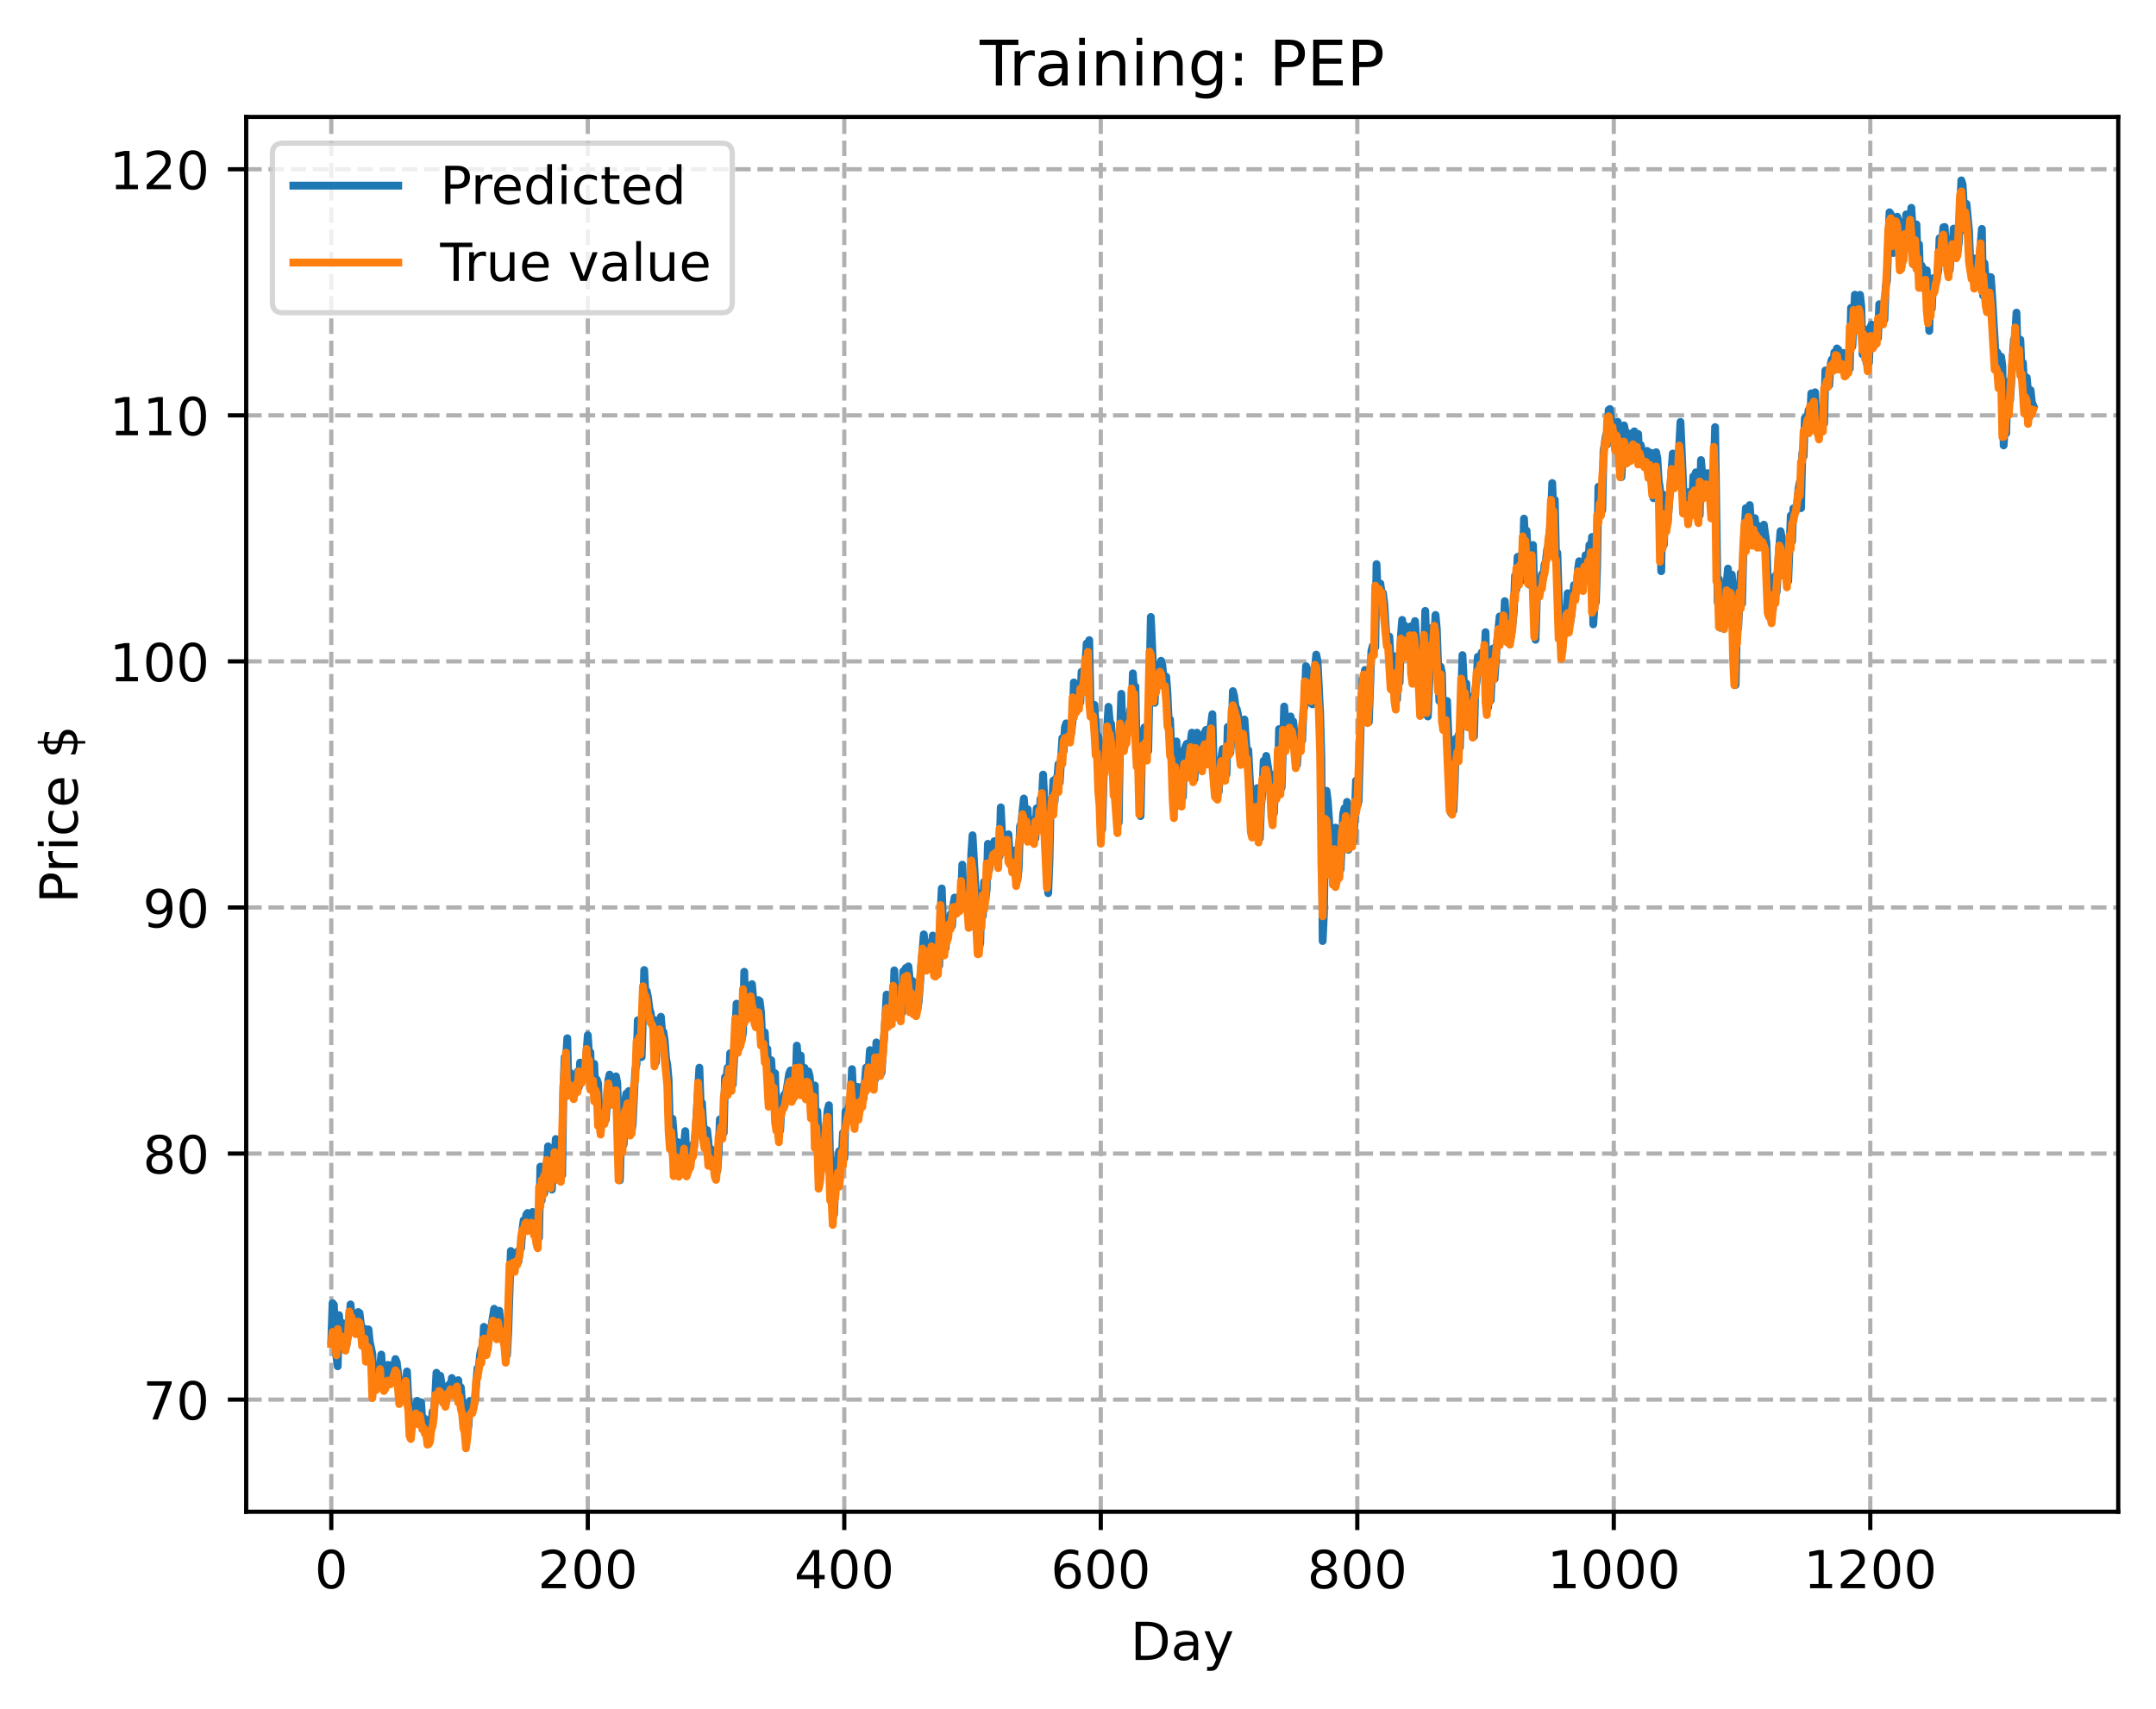 <?xml version="1.0" encoding="utf-8" standalone="no"?>
<!DOCTYPE svg PUBLIC "-//W3C//DTD SVG 1.1//EN"
  "http://www.w3.org/Graphics/SVG/1.1/DTD/svg11.dtd">
<!-- Created with matplotlib (https://matplotlib.org/) -->
<svg height="325.986pt" version="1.1" viewBox="0 0 411.286 325.986" width="411.286pt" xmlns="http://www.w3.org/2000/svg" xmlns:xlink="http://www.w3.org/1999/xlink">
 <defs>
  <style type="text/css">
*{stroke-linecap:butt;stroke-linejoin:round;}
  </style>
 </defs>
 <g id="figure_1">
  <g id="patch_1">
   <path d="M 0 325.986 
L 411.286 325.986 
L 411.286 0 
L 0 0 
z
" style="fill:#ffffff;"/>
  </g>
  <g id="axes_1">
   <g id="patch_2">
    <path d="M 46.966 288.43 
L 404.086 288.43 
L 404.086 22.318 
L 46.966 22.318 
z
" style="fill:#ffffff;"/>
   </g>
   <g id="matplotlib.axis_1">
    <g id="xtick_1">
     <g id="line2d_1">
      <path clip-path="url(#p61c73ffab7)" d="M 63.198 288.43 
L 63.198 22.318 
" style="fill:none;stroke:#b0b0b0;stroke-dasharray:2.96,1.28;stroke-dashoffset:0;stroke-width:0.8;"/>
     </g>
     <g id="line2d_2">
      <defs>
       <path d="M 0 0 
L 0 3.5 
" id="mc62f06f902" style="stroke:#000000;stroke-width:0.8;"/>
      </defs>
      <g>
       <use style="stroke:#000000;stroke-width:0.8;" x="63.198" xlink:href="#mc62f06f902" y="288.43"/>
      </g>
     </g>
     <g id="text_1">
      <!-- 0 -->
      <defs>
       <path d="M 31.781 66.406 
Q 24.172 66.406 20.328 58.906 
Q 16.5 51.422 16.5 36.375 
Q 16.5 21.391 20.328 13.891 
Q 24.172 6.391 31.781 6.391 
Q 39.453 6.391 43.281 13.891 
Q 47.125 21.391 47.125 36.375 
Q 47.125 51.422 43.281 58.906 
Q 39.453 66.406 31.781 66.406 
z
M 31.781 74.219 
Q 44.047 74.219 50.516 64.516 
Q 56.984 54.828 56.984 36.375 
Q 56.984 17.969 50.516 8.266 
Q 44.047 -1.422 31.781 -1.422 
Q 19.531 -1.422 13.062 8.266 
Q 6.594 17.969 6.594 36.375 
Q 6.594 54.828 13.062 64.516 
Q 19.531 74.219 31.781 74.219 
z
" id="DejaVuSans-48"/>
      </defs>
      <g transform="translate(60.017 303.029)scale(0.1 -0.1)">
       <use xlink:href="#DejaVuSans-48"/>
      </g>
     </g>
    </g>
    <g id="xtick_2">
     <g id="line2d_3">
      <path clip-path="url(#p61c73ffab7)" d="M 112.129 288.43 
L 112.129 22.318 
" style="fill:none;stroke:#b0b0b0;stroke-dasharray:2.96,1.28;stroke-dashoffset:0;stroke-width:0.8;"/>
     </g>
     <g id="line2d_4">
      <g>
       <use style="stroke:#000000;stroke-width:0.8;" x="112.129" xlink:href="#mc62f06f902" y="288.43"/>
      </g>
     </g>
     <g id="text_2">
      <!-- 200 -->
      <defs>
       <path d="M 19.188 8.297 
L 53.609 8.297 
L 53.609 0 
L 7.328 0 
L 7.328 8.297 
Q 12.938 14.109 22.625 23.891 
Q 32.328 33.688 34.812 36.531 
Q 39.547 41.844 41.422 45.531 
Q 43.312 49.219 43.312 52.781 
Q 43.312 58.594 39.234 62.25 
Q 35.156 65.922 28.609 65.922 
Q 23.969 65.922 18.812 64.312 
Q 13.672 62.703 7.812 59.422 
L 7.812 69.391 
Q 13.766 71.781 18.938 73 
Q 24.125 74.219 28.422 74.219 
Q 39.75 74.219 46.484 68.547 
Q 53.219 62.891 53.219 53.422 
Q 53.219 48.922 51.531 44.891 
Q 49.859 40.875 45.406 35.406 
Q 44.188 33.984 37.641 27.219 
Q 31.109 20.453 19.188 8.297 
z
" id="DejaVuSans-50"/>
      </defs>
      <g transform="translate(102.585 303.029)scale(0.1 -0.1)">
       <use xlink:href="#DejaVuSans-50"/>
       <use x="63.623" xlink:href="#DejaVuSans-48"/>
       <use x="127.246" xlink:href="#DejaVuSans-48"/>
      </g>
     </g>
    </g>
    <g id="xtick_3">
     <g id="line2d_5">
      <path clip-path="url(#p61c73ffab7)" d="M 161.06 288.43 
L 161.06 22.318 
" style="fill:none;stroke:#b0b0b0;stroke-dasharray:2.96,1.28;stroke-dashoffset:0;stroke-width:0.8;"/>
     </g>
     <g id="line2d_6">
      <g>
       <use style="stroke:#000000;stroke-width:0.8;" x="161.06" xlink:href="#mc62f06f902" y="288.43"/>
      </g>
     </g>
     <g id="text_3">
      <!-- 400 -->
      <defs>
       <path d="M 37.797 64.312 
L 12.891 25.391 
L 37.797 25.391 
z
M 35.203 72.906 
L 47.609 72.906 
L 47.609 25.391 
L 58.016 25.391 
L 58.016 17.188 
L 47.609 17.188 
L 47.609 0 
L 37.797 0 
L 37.797 17.188 
L 4.891 17.188 
L 4.891 26.703 
z
" id="DejaVuSans-52"/>
      </defs>
      <g transform="translate(151.516 303.029)scale(0.1 -0.1)">
       <use xlink:href="#DejaVuSans-52"/>
       <use x="63.623" xlink:href="#DejaVuSans-48"/>
       <use x="127.246" xlink:href="#DejaVuSans-48"/>
      </g>
     </g>
    </g>
    <g id="xtick_4">
     <g id="line2d_7">
      <path clip-path="url(#p61c73ffab7)" d="M 209.99 288.43 
L 209.99 22.318 
" style="fill:none;stroke:#b0b0b0;stroke-dasharray:2.96,1.28;stroke-dashoffset:0;stroke-width:0.8;"/>
     </g>
     <g id="line2d_8">
      <g>
       <use style="stroke:#000000;stroke-width:0.8;" x="209.99" xlink:href="#mc62f06f902" y="288.43"/>
      </g>
     </g>
     <g id="text_4">
      <!-- 600 -->
      <defs>
       <path d="M 33.016 40.375 
Q 26.375 40.375 22.484 35.828 
Q 18.609 31.297 18.609 23.391 
Q 18.609 15.531 22.484 10.953 
Q 26.375 6.391 33.016 6.391 
Q 39.656 6.391 43.531 10.953 
Q 47.406 15.531 47.406 23.391 
Q 47.406 31.297 43.531 35.828 
Q 39.656 40.375 33.016 40.375 
z
M 52.594 71.297 
L 52.594 62.312 
Q 48.875 64.062 45.094 64.984 
Q 41.312 65.922 37.594 65.922 
Q 27.828 65.922 22.672 59.328 
Q 17.531 52.734 16.797 39.406 
Q 19.672 43.656 24.016 45.922 
Q 28.375 48.188 33.594 48.188 
Q 44.578 48.188 50.953 41.516 
Q 57.328 34.859 57.328 23.391 
Q 57.328 12.156 50.688 5.359 
Q 44.047 -1.422 33.016 -1.422 
Q 20.359 -1.422 13.672 8.266 
Q 6.984 17.969 6.984 36.375 
Q 6.984 53.656 15.188 63.938 
Q 23.391 74.219 37.203 74.219 
Q 40.922 74.219 44.703 73.484 
Q 48.484 72.75 52.594 71.297 
z
" id="DejaVuSans-54"/>
      </defs>
      <g transform="translate(200.446 303.029)scale(0.1 -0.1)">
       <use xlink:href="#DejaVuSans-54"/>
       <use x="63.623" xlink:href="#DejaVuSans-48"/>
       <use x="127.246" xlink:href="#DejaVuSans-48"/>
      </g>
     </g>
    </g>
    <g id="xtick_5">
     <g id="line2d_9">
      <path clip-path="url(#p61c73ffab7)" d="M 258.921 288.43 
L 258.921 22.318 
" style="fill:none;stroke:#b0b0b0;stroke-dasharray:2.96,1.28;stroke-dashoffset:0;stroke-width:0.8;"/>
     </g>
     <g id="line2d_10">
      <g>
       <use style="stroke:#000000;stroke-width:0.8;" x="258.921" xlink:href="#mc62f06f902" y="288.43"/>
      </g>
     </g>
     <g id="text_5">
      <!-- 800 -->
      <defs>
       <path d="M 31.781 34.625 
Q 24.75 34.625 20.719 30.859 
Q 16.703 27.094 16.703 20.516 
Q 16.703 13.922 20.719 10.156 
Q 24.75 6.391 31.781 6.391 
Q 38.812 6.391 42.859 10.172 
Q 46.922 13.969 46.922 20.516 
Q 46.922 27.094 42.891 30.859 
Q 38.875 34.625 31.781 34.625 
z
M 21.922 38.812 
Q 15.578 40.375 12.031 44.719 
Q 8.5 49.078 8.5 55.328 
Q 8.5 64.062 14.719 69.141 
Q 20.953 74.219 31.781 74.219 
Q 42.672 74.219 48.875 69.141 
Q 55.078 64.062 55.078 55.328 
Q 55.078 49.078 51.531 44.719 
Q 48 40.375 41.703 38.812 
Q 48.828 37.156 52.797 32.312 
Q 56.781 27.484 56.781 20.516 
Q 56.781 9.906 50.312 4.234 
Q 43.844 -1.422 31.781 -1.422 
Q 19.734 -1.422 13.25 4.234 
Q 6.781 9.906 6.781 20.516 
Q 6.781 27.484 10.781 32.312 
Q 14.797 37.156 21.922 38.812 
z
M 18.312 54.391 
Q 18.312 48.734 21.844 45.562 
Q 25.391 42.391 31.781 42.391 
Q 38.141 42.391 41.719 45.562 
Q 45.312 48.734 45.312 54.391 
Q 45.312 60.062 41.719 63.234 
Q 38.141 66.406 31.781 66.406 
Q 25.391 66.406 21.844 63.234 
Q 18.312 60.062 18.312 54.391 
z
" id="DejaVuSans-56"/>
      </defs>
      <g transform="translate(249.377 303.029)scale(0.1 -0.1)">
       <use xlink:href="#DejaVuSans-56"/>
       <use x="63.623" xlink:href="#DejaVuSans-48"/>
       <use x="127.246" xlink:href="#DejaVuSans-48"/>
      </g>
     </g>
    </g>
    <g id="xtick_6">
     <g id="line2d_11">
      <path clip-path="url(#p61c73ffab7)" d="M 307.851 288.43 
L 307.851 22.318 
" style="fill:none;stroke:#b0b0b0;stroke-dasharray:2.96,1.28;stroke-dashoffset:0;stroke-width:0.8;"/>
     </g>
     <g id="line2d_12">
      <g>
       <use style="stroke:#000000;stroke-width:0.8;" x="307.851" xlink:href="#mc62f06f902" y="288.43"/>
      </g>
     </g>
     <g id="text_6">
      <!-- 1000 -->
      <defs>
       <path d="M 12.406 8.297 
L 28.516 8.297 
L 28.516 63.922 
L 10.984 60.406 
L 10.984 69.391 
L 28.422 72.906 
L 38.281 72.906 
L 38.281 8.297 
L 54.391 8.297 
L 54.391 0 
L 12.406 0 
z
" id="DejaVuSans-49"/>
      </defs>
      <g transform="translate(295.126 303.029)scale(0.1 -0.1)">
       <use xlink:href="#DejaVuSans-49"/>
       <use x="63.623" xlink:href="#DejaVuSans-48"/>
       <use x="127.246" xlink:href="#DejaVuSans-48"/>
       <use x="190.869" xlink:href="#DejaVuSans-48"/>
      </g>
     </g>
    </g>
    <g id="xtick_7">
     <g id="line2d_13">
      <path clip-path="url(#p61c73ffab7)" d="M 356.782 288.43 
L 356.782 22.318 
" style="fill:none;stroke:#b0b0b0;stroke-dasharray:2.96,1.28;stroke-dashoffset:0;stroke-width:0.8;"/>
     </g>
     <g id="line2d_14">
      <g>
       <use style="stroke:#000000;stroke-width:0.8;" x="356.782" xlink:href="#mc62f06f902" y="288.43"/>
      </g>
     </g>
     <g id="text_7">
      <!-- 1200 -->
      <g transform="translate(344.057 303.029)scale(0.1 -0.1)">
       <use xlink:href="#DejaVuSans-49"/>
       <use x="63.623" xlink:href="#DejaVuSans-50"/>
       <use x="127.246" xlink:href="#DejaVuSans-48"/>
       <use x="190.869" xlink:href="#DejaVuSans-48"/>
      </g>
     </g>
    </g>
    <g id="text_8">
     <!-- Day -->
     <defs>
      <path d="M 19.672 64.797 
L 19.672 8.109 
L 31.594 8.109 
Q 46.688 8.109 53.688 14.938 
Q 60.688 21.781 60.688 36.531 
Q 60.688 51.172 53.688 57.984 
Q 46.688 64.797 31.594 64.797 
z
M 9.812 72.906 
L 30.078 72.906 
Q 51.266 72.906 61.172 64.094 
Q 71.094 55.281 71.094 36.531 
Q 71.094 17.672 61.125 8.828 
Q 51.172 0 30.078 0 
L 9.812 0 
z
" id="DejaVuSans-68"/>
      <path d="M 34.281 27.484 
Q 23.391 27.484 19.188 25 
Q 14.984 22.516 14.984 16.5 
Q 14.984 11.719 18.141 8.906 
Q 21.297 6.109 26.703 6.109 
Q 34.188 6.109 38.703 11.406 
Q 43.219 16.703 43.219 25.484 
L 43.219 27.484 
z
M 52.203 31.203 
L 52.203 0 
L 43.219 0 
L 43.219 8.297 
Q 40.141 3.328 35.547 0.953 
Q 30.953 -1.422 24.312 -1.422 
Q 15.922 -1.422 10.953 3.297 
Q 6 8.016 6 15.922 
Q 6 25.141 12.172 29.828 
Q 18.359 34.516 30.609 34.516 
L 43.219 34.516 
L 43.219 35.406 
Q 43.219 41.609 39.141 45 
Q 35.062 48.391 27.688 48.391 
Q 23 48.391 18.547 47.266 
Q 14.109 46.141 10.016 43.891 
L 10.016 52.203 
Q 14.938 54.109 19.578 55.047 
Q 24.219 56 28.609 56 
Q 40.484 56 46.344 49.844 
Q 52.203 43.703 52.203 31.203 
z
" id="DejaVuSans-97"/>
      <path d="M 32.172 -5.078 
Q 28.375 -14.844 24.75 -17.812 
Q 21.141 -20.797 15.094 -20.797 
L 7.906 -20.797 
L 7.906 -13.281 
L 13.188 -13.281 
Q 16.891 -13.281 18.938 -11.516 
Q 21 -9.766 23.484 -3.219 
L 25.094 0.875 
L 2.984 54.688 
L 12.5 54.688 
L 29.594 11.922 
L 46.688 54.688 
L 56.203 54.688 
z
" id="DejaVuSans-121"/>
     </defs>
     <g transform="translate(215.652 316.707)scale(0.1 -0.1)">
      <use xlink:href="#DejaVuSans-68"/>
      <use x="77.002" xlink:href="#DejaVuSans-97"/>
      <use x="138.281" xlink:href="#DejaVuSans-121"/>
     </g>
    </g>
   </g>
   <g id="matplotlib.axis_2">
    <g id="ytick_1">
     <g id="line2d_15">
      <path clip-path="url(#p61c73ffab7)" d="M 46.966 267.038 
L 404.086 267.038 
" style="fill:none;stroke:#b0b0b0;stroke-dasharray:2.96,1.28;stroke-dashoffset:0;stroke-width:0.8;"/>
     </g>
     <g id="line2d_16">
      <defs>
       <path d="M 0 0 
L -3.5 0 
" id="m4913c77674" style="stroke:#000000;stroke-width:0.8;"/>
      </defs>
      <g>
       <use style="stroke:#000000;stroke-width:0.8;" x="46.966" xlink:href="#m4913c77674" y="267.038"/>
      </g>
     </g>
     <g id="text_9">
      <!-- 70 -->
      <defs>
       <path d="M 8.203 72.906 
L 55.078 72.906 
L 55.078 68.703 
L 28.609 0 
L 18.312 0 
L 43.219 64.594 
L 8.203 64.594 
z
" id="DejaVuSans-55"/>
      </defs>
      <g transform="translate(27.241 270.837)scale(0.1 -0.1)">
       <use xlink:href="#DejaVuSans-55"/>
       <use x="63.623" xlink:href="#DejaVuSans-48"/>
      </g>
     </g>
    </g>
    <g id="ytick_2">
     <g id="line2d_17">
      <path clip-path="url(#p61c73ffab7)" d="M 46.966 220.089 
L 404.086 220.089 
" style="fill:none;stroke:#b0b0b0;stroke-dasharray:2.96,1.28;stroke-dashoffset:0;stroke-width:0.8;"/>
     </g>
     <g id="line2d_18">
      <g>
       <use style="stroke:#000000;stroke-width:0.8;" x="46.966" xlink:href="#m4913c77674" y="220.089"/>
      </g>
     </g>
     <g id="text_10">
      <!-- 80 -->
      <g transform="translate(27.241 223.889)scale(0.1 -0.1)">
       <use xlink:href="#DejaVuSans-56"/>
       <use x="63.623" xlink:href="#DejaVuSans-48"/>
      </g>
     </g>
    </g>
    <g id="ytick_3">
     <g id="line2d_19">
      <path clip-path="url(#p61c73ffab7)" d="M 46.966 173.141 
L 404.086 173.141 
" style="fill:none;stroke:#b0b0b0;stroke-dasharray:2.96,1.28;stroke-dashoffset:0;stroke-width:0.8;"/>
     </g>
     <g id="line2d_20">
      <g>
       <use style="stroke:#000000;stroke-width:0.8;" x="46.966" xlink:href="#m4913c77674" y="173.141"/>
      </g>
     </g>
     <g id="text_11">
      <!-- 90 -->
      <defs>
       <path d="M 10.984 1.516 
L 10.984 10.5 
Q 14.703 8.734 18.5 7.812 
Q 22.312 6.891 25.984 6.891 
Q 35.75 6.891 40.891 13.453 
Q 46.047 20.016 46.781 33.406 
Q 43.953 29.203 39.594 26.953 
Q 35.25 24.703 29.984 24.703 
Q 19.047 24.703 12.672 31.312 
Q 6.297 37.938 6.297 49.422 
Q 6.297 60.641 12.938 67.422 
Q 19.578 74.219 30.609 74.219 
Q 43.266 74.219 49.922 64.516 
Q 56.594 54.828 56.594 36.375 
Q 56.594 19.141 48.406 8.859 
Q 40.234 -1.422 26.422 -1.422 
Q 22.703 -1.422 18.891 -0.688 
Q 15.094 0.047 10.984 1.516 
z
M 30.609 32.422 
Q 37.25 32.422 41.125 36.953 
Q 45.016 41.5 45.016 49.422 
Q 45.016 57.281 41.125 61.844 
Q 37.25 66.406 30.609 66.406 
Q 23.969 66.406 20.094 61.844 
Q 16.219 57.281 16.219 49.422 
Q 16.219 41.5 20.094 36.953 
Q 23.969 32.422 30.609 32.422 
z
" id="DejaVuSans-57"/>
      </defs>
      <g transform="translate(27.241 176.94)scale(0.1 -0.1)">
       <use xlink:href="#DejaVuSans-57"/>
       <use x="63.623" xlink:href="#DejaVuSans-48"/>
      </g>
     </g>
    </g>
    <g id="ytick_4">
     <g id="line2d_21">
      <path clip-path="url(#p61c73ffab7)" d="M 46.966 126.192 
L 404.086 126.192 
" style="fill:none;stroke:#b0b0b0;stroke-dasharray:2.96,1.28;stroke-dashoffset:0;stroke-width:0.8;"/>
     </g>
     <g id="line2d_22">
      <g>
       <use style="stroke:#000000;stroke-width:0.8;" x="46.966" xlink:href="#m4913c77674" y="126.192"/>
      </g>
     </g>
     <g id="text_12">
      <!-- 100 -->
      <g transform="translate(20.878 129.991)scale(0.1 -0.1)">
       <use xlink:href="#DejaVuSans-49"/>
       <use x="63.623" xlink:href="#DejaVuSans-48"/>
       <use x="127.246" xlink:href="#DejaVuSans-48"/>
      </g>
     </g>
    </g>
    <g id="ytick_5">
     <g id="line2d_23">
      <path clip-path="url(#p61c73ffab7)" d="M 46.966 79.243 
L 404.086 79.243 
" style="fill:none;stroke:#b0b0b0;stroke-dasharray:2.96,1.28;stroke-dashoffset:0;stroke-width:0.8;"/>
     </g>
     <g id="line2d_24">
      <g>
       <use style="stroke:#000000;stroke-width:0.8;" x="46.966" xlink:href="#m4913c77674" y="79.243"/>
      </g>
     </g>
     <g id="text_13">
      <!-- 110 -->
      <g transform="translate(20.878 83.042)scale(0.1 -0.1)">
       <use xlink:href="#DejaVuSans-49"/>
       <use x="63.623" xlink:href="#DejaVuSans-49"/>
       <use x="127.246" xlink:href="#DejaVuSans-48"/>
      </g>
     </g>
    </g>
    <g id="ytick_6">
     <g id="line2d_25">
      <path clip-path="url(#p61c73ffab7)" d="M 46.966 32.294 
L 404.086 32.294 
" style="fill:none;stroke:#b0b0b0;stroke-dasharray:2.96,1.28;stroke-dashoffset:0;stroke-width:0.8;"/>
     </g>
     <g id="line2d_26">
      <g>
       <use style="stroke:#000000;stroke-width:0.8;" x="46.966" xlink:href="#m4913c77674" y="32.294"/>
      </g>
     </g>
     <g id="text_14">
      <!-- 120 -->
      <g transform="translate(20.878 36.094)scale(0.1 -0.1)">
       <use xlink:href="#DejaVuSans-49"/>
       <use x="63.623" xlink:href="#DejaVuSans-50"/>
       <use x="127.246" xlink:href="#DejaVuSans-48"/>
      </g>
     </g>
    </g>
    <g id="text_15">
     <!-- Price $ -->
     <defs>
      <path d="M 19.672 64.797 
L 19.672 37.406 
L 32.078 37.406 
Q 38.969 37.406 42.719 40.969 
Q 46.484 44.531 46.484 51.125 
Q 46.484 57.672 42.719 61.234 
Q 38.969 64.797 32.078 64.797 
z
M 9.812 72.906 
L 32.078 72.906 
Q 44.344 72.906 50.609 67.359 
Q 56.891 61.812 56.891 51.125 
Q 56.891 40.328 50.609 34.812 
Q 44.344 29.297 32.078 29.297 
L 19.672 29.297 
L 19.672 0 
L 9.812 0 
z
" id="DejaVuSans-80"/>
      <path d="M 41.109 46.297 
Q 39.594 47.172 37.812 47.578 
Q 36.031 48 33.891 48 
Q 26.266 48 22.188 43.047 
Q 18.109 38.094 18.109 28.812 
L 18.109 0 
L 9.078 0 
L 9.078 54.688 
L 18.109 54.688 
L 18.109 46.188 
Q 20.953 51.172 25.484 53.578 
Q 30.031 56 36.531 56 
Q 37.453 56 38.578 55.875 
Q 39.703 55.766 41.062 55.516 
z
" id="DejaVuSans-114"/>
      <path d="M 9.422 54.688 
L 18.406 54.688 
L 18.406 0 
L 9.422 0 
z
M 9.422 75.984 
L 18.406 75.984 
L 18.406 64.594 
L 9.422 64.594 
z
" id="DejaVuSans-105"/>
      <path d="M 48.781 52.594 
L 48.781 44.188 
Q 44.969 46.297 41.141 47.344 
Q 37.312 48.391 33.406 48.391 
Q 24.656 48.391 19.812 42.844 
Q 14.984 37.312 14.984 27.297 
Q 14.984 17.281 19.812 11.734 
Q 24.656 6.203 33.406 6.203 
Q 37.312 6.203 41.141 7.25 
Q 44.969 8.297 48.781 10.406 
L 48.781 2.094 
Q 45.016 0.344 40.984 -0.531 
Q 36.969 -1.422 32.422 -1.422 
Q 20.062 -1.422 12.781 6.344 
Q 5.516 14.109 5.516 27.297 
Q 5.516 40.672 12.859 48.328 
Q 20.219 56 33.016 56 
Q 37.156 56 41.109 55.141 
Q 45.062 54.297 48.781 52.594 
z
" id="DejaVuSans-99"/>
      <path d="M 56.203 29.594 
L 56.203 25.203 
L 14.891 25.203 
Q 15.484 15.922 20.484 11.062 
Q 25.484 6.203 34.422 6.203 
Q 39.594 6.203 44.453 7.469 
Q 49.312 8.734 54.109 11.281 
L 54.109 2.781 
Q 49.266 0.734 44.188 -0.344 
Q 39.109 -1.422 33.891 -1.422 
Q 20.797 -1.422 13.156 6.188 
Q 5.516 13.812 5.516 26.812 
Q 5.516 40.234 12.766 48.109 
Q 20.016 56 32.328 56 
Q 43.359 56 49.781 48.891 
Q 56.203 41.797 56.203 29.594 
z
M 47.219 32.234 
Q 47.125 39.594 43.094 43.984 
Q 39.062 48.391 32.422 48.391 
Q 24.906 48.391 20.391 44.141 
Q 15.875 39.891 15.188 32.172 
z
" id="DejaVuSans-101"/>
      <path id="DejaVuSans-32"/>
      <path d="M 33.797 -14.703 
L 28.906 -14.703 
L 28.859 0 
Q 23.734 0.094 18.609 1.188 
Q 13.484 2.297 8.297 4.5 
L 8.297 13.281 
Q 13.281 10.156 18.375 8.562 
Q 23.484 6.984 28.906 6.938 
L 28.906 29.203 
Q 18.109 30.953 13.203 35.156 
Q 8.297 39.359 8.297 46.688 
Q 8.297 54.641 13.625 59.219 
Q 18.953 63.812 28.906 64.5 
L 28.906 75.984 
L 33.797 75.984 
L 33.797 64.656 
Q 38.328 64.453 42.578 63.688 
Q 46.828 62.938 50.875 61.625 
L 50.875 53.078 
Q 46.828 55.125 42.547 56.25 
Q 38.281 57.375 33.797 57.562 
L 33.797 36.719 
Q 44.875 35.016 50.094 30.609 
Q 55.328 26.219 55.328 18.609 
Q 55.328 10.359 49.781 5.594 
Q 44.234 0.828 33.797 0.094 
z
M 28.906 37.594 
L 28.906 57.625 
Q 23.25 56.984 20.266 54.391 
Q 17.281 51.812 17.281 47.516 
Q 17.281 43.312 20.031 40.969 
Q 22.797 38.625 28.906 37.594 
z
M 33.797 28.219 
L 33.797 7.078 
Q 39.984 7.906 43.141 10.594 
Q 46.297 13.281 46.297 17.672 
Q 46.297 21.969 43.281 24.5 
Q 40.281 27.047 33.797 28.219 
z
" id="DejaVuSans-36"/>
     </defs>
     <g transform="translate(14.798 172.342)rotate(-90)scale(0.1 -0.1)">
      <use xlink:href="#DejaVuSans-80"/>
      <use x="58.553" xlink:href="#DejaVuSans-114"/>
      <use x="99.666" xlink:href="#DejaVuSans-105"/>
      <use x="127.449" xlink:href="#DejaVuSans-99"/>
      <use x="182.43" xlink:href="#DejaVuSans-101"/>
      <use x="243.953" xlink:href="#DejaVuSans-32"/>
      <use x="275.74" xlink:href="#DejaVuSans-36"/>
     </g>
    </g>
   </g>
   <g id="line2d_27">
    <path clip-path="url(#p61c73ffab7)" d="M 63.198 255.839 
L 63.443 248.637 
L 63.688 248.949 
L 64.177 258.824 
L 64.422 260.68 
L 64.666 250.918 
L 64.911 253.457 
L 65.156 253.791 
L 65.4 252.455 
L 65.645 256.055 
L 65.89 255.915 
L 66.134 256.502 
L 66.623 252.979 
L 66.868 248.877 
L 67.113 251.521 
L 67.357 252.185 
L 67.602 252.38 
L 67.847 252.749 
L 68.091 253.486 
L 68.336 250.329 
L 68.581 250.495 
L 68.825 252.55 
L 69.07 253.366 
L 69.315 256.251 
L 69.559 253.673 
L 69.804 253.596 
L 70.049 259.056 
L 70.293 253.644 
L 70.538 256.047 
L 71.027 258.299 
L 71.272 265.13 
L 71.517 260.498 
L 71.761 263.855 
L 72.006 263.405 
L 72.251 261.411 
L 72.495 260.85 
L 72.74 258.444 
L 72.984 262.904 
L 73.229 261.697 
L 73.474 263.422 
L 73.718 260.861 
L 73.963 260.417 
L 74.208 260.451 
L 74.452 262.468 
L 74.697 262.905 
L 75.431 259.3 
L 75.676 259.885 
L 76.41 266.024 
L 76.654 264.069 
L 76.899 263.803 
L 77.388 264.826 
L 77.633 261.665 
L 77.878 266.795 
L 78.122 268.408 
L 78.367 272.959 
L 78.611 270.609 
L 78.856 269.691 
L 79.101 270.1 
L 79.59 267.265 
L 79.835 270.178 
L 80.079 270.663 
L 80.324 267.534 
L 80.569 271.17 
L 80.813 271.621 
L 81.058 270.702 
L 81.303 272.902 
L 81.547 272.209 
L 81.792 273.582 
L 82.037 272.957 
L 82.281 271.93 
L 82.526 269.354 
L 82.771 268.983 
L 83.015 266.731 
L 83.26 261.915 
L 83.505 265.43 
L 83.749 263.334 
L 83.994 262.49 
L 84.483 265.646 
L 84.728 266.509 
L 84.972 266.396 
L 85.217 266.578 
L 85.462 264.789 
L 85.706 264.123 
L 85.951 265.09 
L 86.196 262.921 
L 86.44 264.852 
L 86.685 265.006 
L 86.93 265.639 
L 87.174 263.434 
L 87.419 263.328 
L 87.664 265.928 
L 87.908 264.68 
L 88.153 267.515 
L 88.398 267.817 
L 88.642 270.775 
L 88.887 270.885 
L 89.132 273.701 
L 89.376 271.938 
L 89.621 267.296 
L 90.11 267.323 
L 90.355 268.232 
L 90.599 267.29 
L 91.089 261.057 
L 91.333 260.979 
L 91.578 258.473 
L 91.823 257.361 
L 92.067 258.158 
L 92.312 253.153 
L 92.557 253.72 
L 93.046 257.403 
L 93.291 254.333 
L 93.78 252.848 
L 94.269 249.702 
L 94.514 251.927 
L 94.759 252.537 
L 95.003 254.094 
L 95.248 250.081 
L 95.493 252.929 
L 95.737 251.981 
L 96.227 254.825 
L 96.471 255.037 
L 96.716 258.532 
L 96.96 254.005 
L 97.45 238.678 
L 97.694 241.113 
L 97.939 241.981 
L 98.184 239.829 
L 98.428 241.427 
L 98.673 238.847 
L 98.918 240.666 
L 99.162 238.379 
L 99.407 238.121 
L 99.652 234.56 
L 99.896 232.807 
L 100.141 234.48 
L 100.386 231.784 
L 100.63 231.433 
L 100.875 233.936 
L 101.12 232.558 
L 101.364 232.677 
L 101.609 231.229 
L 102.098 234.804 
L 102.343 234.337 
L 102.587 235.579 
L 102.832 236.12 
L 103.077 222.59 
L 103.321 229.058 
L 103.566 223.645 
L 103.811 227.697 
L 104.055 222.277 
L 104.3 223.515 
L 104.545 218.714 
L 104.789 223.682 
L 105.034 221.148 
L 105.279 226.969 
L 105.523 220.843 
L 105.768 222.898 
L 106.013 217.318 
L 106.502 219.599 
L 106.747 224.403 
L 106.991 217.821 
L 107.236 224.225 
L 107.481 207.652 
L 107.725 201.71 
L 107.97 202.279 
L 108.215 198.089 
L 108.459 208.57 
L 108.704 204.612 
L 108.948 206.948 
L 109.193 206.056 
L 109.682 208.562 
L 109.927 205.898 
L 110.172 204.484 
L 110.416 207.422 
L 110.661 202.735 
L 111.15 205.892 
L 111.395 203.713 
L 111.64 204.118 
L 112.129 197.505 
L 112.374 201.267 
L 112.618 200.771 
L 112.863 207.458 
L 113.108 205.982 
L 113.352 202.963 
L 113.597 209.373 
L 113.842 205.952 
L 114.086 206.668 
L 114.331 213.314 
L 114.575 211.688 
L 114.82 214.521 
L 115.309 210.569 
L 115.554 213.64 
L 115.799 210.598 
L 116.043 206.111 
L 116.288 205.024 
L 116.533 208.08 
L 116.777 208.664 
L 117.022 209.726 
L 117.511 205.362 
L 117.756 206.647 
L 118.245 225.186 
L 118.49 216.626 
L 118.735 218.711 
L 118.979 218.332 
L 119.224 210.358 
L 119.469 208.65 
L 119.713 208.855 
L 119.958 208.163 
L 120.203 211.173 
L 120.447 216.173 
L 120.692 214.484 
L 121.181 204.115 
L 121.426 203.082 
L 121.67 194.657 
L 121.915 198.855 
L 122.16 196.015 
L 122.404 201.681 
L 122.894 185.074 
L 123.138 189.754 
L 123.383 189.091 
L 123.628 190.4 
L 123.872 192.426 
L 124.117 193.254 
L 124.362 195.398 
L 124.606 194.678 
L 124.851 194.602 
L 125.096 202.73 
L 125.34 197.568 
L 125.585 198.065 
L 125.83 197.158 
L 126.074 193.995 
L 126.319 197.092 
L 126.563 196.898 
L 126.808 198.629 
L 127.053 201.898 
L 127.297 203.199 
L 127.542 205.923 
L 127.787 215.316 
L 128.031 218.618 
L 128.276 213.438 
L 128.521 216.48 
L 128.765 222.95 
L 129.01 221.06 
L 129.255 217.893 
L 129.499 219.812 
L 129.744 223.786 
L 129.989 220.764 
L 130.233 221.421 
L 130.723 215.811 
L 130.967 221.593 
L 131.212 223.212 
L 131.457 221.615 
L 131.946 220.196 
L 132.191 218.359 
L 132.435 218.611 
L 132.68 216.218 
L 133.414 203.708 
L 133.658 210.734 
L 133.903 210.406 
L 134.148 214.47 
L 134.637 217.16 
L 134.882 215.625 
L 135.126 217.768 
L 135.371 221.577 
L 135.616 219.211 
L 135.86 221.588 
L 136.105 221.401 
L 136.35 219.804 
L 136.594 223.249 
L 136.839 223.367 
L 137.084 219.814 
L 137.328 213.563 
L 137.573 213.474 
L 137.818 213.196 
L 138.062 216.137 
L 138.307 205.533 
L 138.551 205.974 
L 138.796 203.729 
L 139.041 207.836 
L 139.285 200.956 
L 139.775 206.961 
L 140.019 202.487 
L 140.509 191.497 
L 140.753 196.989 
L 140.998 199.965 
L 141.243 197.127 
L 141.487 198.369 
L 141.732 197.062 
L 141.977 185.409 
L 142.221 194.569 
L 142.466 191.475 
L 142.711 193.562 
L 143.2 190.431 
L 143.445 187.764 
L 143.689 190.454 
L 143.934 190.9 
L 144.178 194.009 
L 144.423 193.721 
L 144.668 190.806 
L 144.912 190.97 
L 145.157 192.939 
L 145.402 197.992 
L 145.891 196.97 
L 146.136 201.414 
L 146.38 200.108 
L 146.625 207.066 
L 146.87 209.869 
L 147.114 202.272 
L 147.359 205.955 
L 147.604 207.308 
L 147.848 204.771 
L 148.093 212.437 
L 148.338 213.372 
L 148.582 213.015 
L 148.827 215.682 
L 149.072 210.913 
L 149.561 208.907 
L 149.806 208.76 
L 150.05 208.072 
L 150.539 204.86 
L 150.784 204.25 
L 151.029 204.224 
L 151.273 209.036 
L 151.518 206.879 
L 151.763 206.94 
L 152.007 199.493 
L 152.497 205.596 
L 152.741 201.382 
L 152.986 208.361 
L 153.475 203.74 
L 153.72 205.017 
L 153.965 208.532 
L 154.209 204.401 
L 154.454 205.349 
L 154.699 207.866 
L 154.943 212.415 
L 155.188 207.817 
L 155.433 207.105 
L 155.677 218.883 
L 155.922 212.025 
L 156.411 225.117 
L 156.656 222.803 
L 156.9 219.215 
L 157.145 220.628 
L 157.39 216.117 
L 157.634 214.542 
L 157.879 211.817 
L 158.124 210.868 
L 158.368 222.338 
L 158.613 227.914 
L 158.858 226.08 
L 159.102 231.692 
L 159.347 225.531 
L 159.592 224.626 
L 159.836 221.043 
L 160.081 219.641 
L 160.326 222.885 
L 160.57 220.86 
L 160.815 216.136 
L 161.06 220.979 
L 161.304 212.029 
L 161.549 212.432 
L 162.283 210.083 
L 162.527 203.985 
L 162.772 209.246 
L 163.017 209.822 
L 163.261 213.426 
L 163.506 207.341 
L 163.995 211.865 
L 164.485 207.284 
L 164.729 209.595 
L 165.219 203.695 
L 165.463 206.126 
L 165.708 203.94 
L 165.953 200.349 
L 166.197 205.957 
L 166.442 206.194 
L 166.687 204.127 
L 166.931 205.954 
L 167.176 198.885 
L 167.421 202.213 
L 167.665 199.829 
L 167.91 201.201 
L 168.154 204.704 
L 168.888 194.436 
L 169.133 189.755 
L 169.378 190.404 
L 169.622 194.917 
L 169.867 192.326 
L 170.112 192.361 
L 170.356 193.535 
L 170.601 185.139 
L 170.846 191.437 
L 171.09 190.834 
L 171.335 193.07 
L 171.58 192.203 
L 171.824 190.649 
L 172.069 193.256 
L 172.314 185.302 
L 172.558 186.954 
L 172.803 184.672 
L 173.048 185.978 
L 173.292 184.376 
L 173.537 186.802 
L 173.782 192.16 
L 174.026 187.121 
L 174.271 190.789 
L 174.515 192.539 
L 174.76 189.896 
L 175.005 192.509 
L 175.249 191.12 
L 175.739 184.429 
L 176.228 178.272 
L 176.473 181.384 
L 176.717 179.856 
L 176.962 183.904 
L 177.207 181.568 
L 177.451 180.884 
L 177.696 180.623 
L 177.941 178.498 
L 178.43 185.312 
L 178.675 185.052 
L 178.919 182.868 
L 179.164 184.228 
L 179.409 174.586 
L 179.653 169.515 
L 179.898 176.446 
L 180.142 180.015 
L 180.387 180.961 
L 180.632 178.052 
L 180.876 177.801 
L 181.121 176.973 
L 181.366 174.375 
L 181.61 176.655 
L 181.855 172.7 
L 182.1 171.253 
L 182.344 173.163 
L 182.589 173.358 
L 183.078 171.013 
L 183.323 172.919 
L 183.568 164.971 
L 183.812 171.155 
L 184.057 168.687 
L 184.302 171.892 
L 184.546 171.317 
L 184.791 172.85 
L 185.036 176.851 
L 185.28 163.038 
L 185.525 159.364 
L 186.748 181.051 
L 186.993 179.893 
L 187.237 170.339 
L 187.482 174.798 
L 187.727 168.245 
L 187.971 171.755 
L 188.216 169.743 
L 188.461 160.992 
L 188.705 165.984 
L 188.95 163.026 
L 189.195 163.427 
L 189.439 162.402 
L 189.684 160.491 
L 189.929 162.425 
L 190.173 160.431 
L 190.418 160.977 
L 190.663 163.394 
L 190.907 154.044 
L 191.152 159.034 
L 191.397 161.171 
L 191.641 159.324 
L 191.886 160.003 
L 192.13 160.241 
L 192.375 159.174 
L 192.62 163.396 
L 192.864 163.629 
L 193.109 162.933 
L 193.354 165.464 
L 193.598 162.24 
L 193.843 163.763 
L 194.088 167.942 
L 194.332 165.649 
L 194.577 157.667 
L 194.822 157.077 
L 195.311 152.356 
L 195.8 158.3 
L 196.045 154.4 
L 196.29 159.325 
L 196.534 156.377 
L 196.779 157.179 
L 197.024 157.122 
L 197.268 159.76 
L 197.513 159.987 
L 197.758 154.227 
L 198.247 157.442 
L 198.491 152.413 
L 198.736 153.067 
L 198.981 147.784 
L 199.47 157.625 
L 199.715 165.914 
L 199.959 170.412 
L 200.204 164.084 
L 200.449 152.48 
L 200.693 153.943 
L 200.938 148.937 
L 201.183 152.914 
L 201.427 148.509 
L 201.672 149.047 
L 201.917 145.777 
L 202.161 149.304 
L 202.651 140.83 
L 202.895 143.322 
L 203.14 138.775 
L 203.385 138.017 
L 203.874 140.493 
L 204.118 139.38 
L 204.363 139.877 
L 204.608 137.47 
L 204.852 130.203 
L 205.097 136.057 
L 205.342 132.755 
L 205.586 134.297 
L 205.831 131.975 
L 206.076 134.064 
L 206.32 128.169 
L 206.565 130.238 
L 206.81 129.088 
L 207.054 126.603 
L 207.299 122.766 
L 207.544 127.997 
L 207.788 122.136 
L 208.033 134.973 
L 208.278 136.495 
L 208.522 135.144 
L 208.767 134.476 
L 209.256 142.289 
L 209.501 140.428 
L 209.746 148.817 
L 209.99 150.792 
L 210.235 158.284 
L 210.724 141.79 
L 210.969 142.56 
L 211.458 134.853 
L 211.703 137.669 
L 211.947 138.058 
L 212.437 144.1 
L 212.681 150.681 
L 212.926 150.172 
L 213.415 156.916 
L 213.66 140.199 
L 213.905 132.371 
L 214.149 139.478 
L 214.394 141.901 
L 214.639 141.851 
L 215.128 139.537 
L 215.617 135.377 
L 215.862 137.117 
L 216.106 128.469 
L 216.351 132.079 
L 216.596 130.974 
L 216.84 143.294 
L 217.085 144.698 
L 217.33 142.787 
L 217.574 155.71 
L 217.819 144.925 
L 218.064 140.198 
L 218.308 138.792 
L 218.553 138.915 
L 218.798 138.645 
L 219.042 143.288 
L 219.532 117.713 
L 220.266 134.104 
L 220.51 127.38 
L 220.755 130.683 
L 221 129.366 
L 221.244 126.884 
L 221.489 126.074 
L 221.734 126.972 
L 221.978 129.646 
L 222.223 128.98 
L 222.467 129.107 
L 222.712 132.322 
L 222.957 138.029 
L 223.201 137.267 
L 223.446 143.013 
L 223.691 142.538 
L 223.935 151.498 
L 224.18 153.896 
L 224.425 141.457 
L 224.669 151.26 
L 224.914 143.213 
L 225.159 151.875 
L 225.403 149.467 
L 225.648 152.071 
L 225.893 144.408 
L 226.137 142.435 
L 226.382 141.918 
L 226.627 145.504 
L 227.361 139.782 
L 227.85 148.691 
L 228.339 139.791 
L 228.584 142.183 
L 228.828 143.456 
L 229.073 141.131 
L 229.318 142.321 
L 229.562 145.759 
L 229.807 139.803 
L 230.052 139.269 
L 230.296 141.34 
L 230.541 145.414 
L 230.786 139.227 
L 231.03 138.187 
L 231.275 136.267 
L 231.52 146.083 
L 232.009 150.682 
L 232.254 150.347 
L 232.498 151.063 
L 232.743 146.482 
L 233.232 142.897 
L 233.477 146.471 
L 233.722 145.156 
L 233.966 147.755 
L 234.211 138.694 
L 234.7 143.617 
L 234.945 140.552 
L 235.189 131.863 
L 235.434 132.799 
L 235.679 134.785 
L 235.923 135.256 
L 236.168 136.344 
L 236.413 138.86 
L 236.902 145.704 
L 237.391 137.269 
L 237.881 143.996 
L 238.125 143.107 
L 238.615 152.44 
L 238.859 157.67 
L 239.104 157.715 
L 239.349 155.618 
L 239.593 152.066 
L 239.838 150.362 
L 240.082 153.895 
L 240.327 159.944 
L 240.572 153.564 
L 240.816 151.421 
L 241.061 145.155 
L 241.306 149.032 
L 241.55 144.223 
L 242.284 148.958 
L 242.529 147.777 
L 242.774 155.143 
L 243.018 155.17 
L 243.263 148.579 
L 243.508 149.017 
L 243.752 151.27 
L 243.997 139.104 
L 244.486 150.261 
L 244.976 134.804 
L 245.22 137.836 
L 245.465 142.33 
L 245.709 137.758 
L 245.954 140.348 
L 246.199 136.7 
L 246.443 139.414 
L 246.688 137.635 
L 246.933 139.929 
L 247.422 145.93 
L 247.911 139.7 
L 248.156 140.013 
L 248.401 141.302 
L 248.645 135.548 
L 248.89 134.613 
L 249.135 127.106 
L 249.379 127.688 
L 249.624 129.427 
L 249.869 129.309 
L 250.113 132.643 
L 250.358 134.379 
L 250.847 127.434 
L 251.092 124.9 
L 251.337 126.132 
L 251.826 135.971 
L 252.07 144.694 
L 252.315 179.55 
L 252.56 174.255 
L 252.804 156.337 
L 253.049 150.884 
L 253.294 152.845 
L 253.538 156.42 
L 253.783 165.862 
L 254.272 158.775 
L 254.517 167.354 
L 254.762 157.899 
L 255.006 167.006 
L 255.496 162.744 
L 255.74 165.884 
L 256.23 155.266 
L 256.474 154.217 
L 256.719 158.299 
L 256.964 152.996 
L 257.208 162.145 
L 257.453 160.57 
L 257.697 160.559 
L 257.942 153.759 
L 258.187 160.541 
L 258.431 156.38 
L 258.676 148.942 
L 258.921 153.824 
L 259.165 152.896 
L 259.655 135.514 
L 259.899 129.662 
L 260.144 130.023 
L 260.389 127.818 
L 260.633 129.82 
L 260.878 136.167 
L 261.123 137.765 
L 261.612 124.235 
L 261.857 123.27 
L 262.101 123.788 
L 262.346 123.481 
L 262.591 107.63 
L 262.835 113.888 
L 263.08 113.623 
L 263.325 111.348 
L 263.569 113.279 
L 263.814 113.126 
L 264.058 115.067 
L 264.548 122.613 
L 265.037 121.446 
L 265.526 130.595 
L 265.771 130.001 
L 266.016 125.211 
L 266.26 132.04 
L 266.505 133.454 
L 266.75 125.282 
L 266.994 130.233 
L 267.239 121.319 
L 267.484 118.275 
L 267.728 123.465 
L 267.973 119.336 
L 268.218 122.661 
L 268.462 122.691 
L 268.707 121.621 
L 268.952 124.934 
L 269.196 119.462 
L 269.441 128.992 
L 269.685 129.475 
L 269.93 118.494 
L 270.664 129.584 
L 270.909 129.701 
L 271.153 136.36 
L 271.398 134.017 
L 271.887 116.557 
L 272.132 124.343 
L 272.377 136.702 
L 273.111 119.779 
L 273.355 122.285 
L 273.6 121.506 
L 273.845 117.329 
L 274.089 119.988 
L 274.579 133.741 
L 274.823 127.192 
L 275.068 128.432 
L 275.313 138.517 
L 275.557 137.16 
L 276.046 133.741 
L 276.291 140.222 
L 276.536 143.227 
L 276.78 155.087 
L 277.025 141.619 
L 277.27 154.66 
L 277.514 149.09 
L 277.759 140.917 
L 278.004 141.976 
L 278.248 140.232 
L 278.493 142.616 
L 278.982 124.991 
L 279.472 134.63 
L 279.716 130.404 
L 279.961 138.047 
L 280.45 136.713 
L 280.695 132.944 
L 281.184 140.506 
L 281.429 131.562 
L 281.673 130.076 
L 281.918 125.303 
L 282.407 126.878 
L 282.652 124.507 
L 282.897 126.641 
L 283.141 127.16 
L 283.386 120.609 
L 283.631 134.239 
L 283.875 134.969 
L 284.12 127.507 
L 284.365 133.64 
L 284.854 123.704 
L 285.099 129.551 
L 285.588 122.635 
L 286.077 117.619 
L 286.322 121.898 
L 286.567 118.908 
L 286.811 121.157 
L 287.056 114.691 
L 287.301 118.768 
L 287.545 117.398 
L 287.79 121.766 
L 288.034 119.934 
L 288.279 121.451 
L 288.768 116.842 
L 289.013 109.836 
L 289.258 112.519 
L 289.502 106.249 
L 289.747 107.39 
L 289.992 111.012 
L 290.236 105.806 
L 290.481 108.438 
L 290.726 98.948 
L 290.97 104.311 
L 291.215 101.236 
L 291.704 111.52 
L 291.949 106.843 
L 292.194 107.533 
L 292.438 103.988 
L 292.928 122.06 
L 293.172 114.435 
L 293.417 110.605 
L 293.661 111.956 
L 293.906 111.142 
L 294.151 109.57 
L 294.395 110.386 
L 294.64 107.721 
L 294.885 107.148 
L 295.129 104.893 
L 295.374 104.059 
L 295.863 98.97 
L 296.108 92.16 
L 296.353 98.265 
L 296.597 95.357 
L 296.842 106.769 
L 297.087 105.475 
L 297.576 121.643 
L 297.821 117.759 
L 298.065 123.429 
L 298.555 116.904 
L 298.799 117.615 
L 299.044 113.184 
L 299.289 113.648 
L 299.533 118.743 
L 299.778 117.412 
L 300.267 111.635 
L 300.512 111.512 
L 300.756 112.893 
L 301.001 108.802 
L 301.246 107.08 
L 301.49 109.789 
L 301.735 109.934 
L 301.98 109.944 
L 302.224 111.039 
L 302.469 105.927 
L 302.714 109.652 
L 302.958 107.949 
L 303.203 103.978 
L 303.448 106.682 
L 303.692 102.444 
L 303.937 119.123 
L 304.182 115.475 
L 304.426 114.926 
L 304.671 108.093 
L 304.916 92.867 
L 305.16 97.266 
L 305.405 93.002 
L 305.649 97.342 
L 305.894 86.043 
L 306.383 82.94 
L 306.628 84.741 
L 306.873 78.202 
L 307.117 78.037 
L 307.607 83.207 
L 307.851 80.643 
L 308.341 85.261 
L 308.585 80.472 
L 308.83 82.949 
L 309.319 91.024 
L 309.809 81.165 
L 310.298 83.586 
L 310.543 87.683 
L 311.032 82.722 
L 311.277 87.133 
L 311.521 85.362 
L 311.766 82.3 
L 312.01 84.776 
L 312.255 83.418 
L 312.5 82.794 
L 312.744 88.215 
L 312.989 84.879 
L 313.234 86.104 
L 313.968 87.795 
L 314.212 86.028 
L 314.702 89.934 
L 314.946 86.388 
L 315.436 95.057 
L 315.925 86.277 
L 316.17 87.459 
L 316.414 91.63 
L 316.659 93.261 
L 316.904 108.99 
L 317.148 94.274 
L 317.393 103.947 
L 317.637 98.798 
L 317.882 97.21 
L 318.127 99.851 
L 319.105 86.532 
L 319.35 90.61 
L 319.595 92.254 
L 319.839 88.503 
L 320.084 89.814 
L 320.573 80.506 
L 321.307 97.874 
L 321.552 94.236 
L 321.797 96.061 
L 322.041 93.9 
L 322.286 98.456 
L 322.531 95 
L 322.775 96.957 
L 323.02 90.875 
L 323.265 91.493 
L 323.509 90.119 
L 323.754 95.332 
L 323.998 97.351 
L 324.243 98.289 
L 324.488 87.774 
L 324.732 90.535 
L 324.977 90.703 
L 325.222 93.711 
L 325.466 90.551 
L 325.711 90.277 
L 325.956 93.926 
L 326.2 93.225 
L 326.445 93.533 
L 326.69 98.096 
L 327.179 81.487 
L 327.668 114.906 
L 327.913 110.508 
L 328.158 119.775 
L 328.402 115.059 
L 328.647 114.282 
L 328.892 115.157 
L 329.136 117.344 
L 329.381 111.368 
L 329.625 108.485 
L 329.87 117.723 
L 330.115 112.193 
L 330.359 109.618 
L 330.604 112.366 
L 330.849 126.719 
L 331.093 130.682 
L 331.338 119.784 
L 331.583 119.863 
L 332.072 109.288 
L 332.317 115.186 
L 332.561 105.545 
L 333.051 96.947 
L 333.295 104.132 
L 333.54 98.809 
L 333.785 96.36 
L 334.274 103.112 
L 334.519 101.674 
L 334.763 98.865 
L 335.008 101.306 
L 335.252 100.243 
L 335.497 103.754 
L 335.742 100.601 
L 335.986 103.446 
L 336.231 102.157 
L 336.476 100.101 
L 336.965 103.539 
L 337.454 116.76 
L 337.699 116.264 
L 337.944 114.588 
L 338.188 116.383 
L 338.678 109.849 
L 338.922 113.007 
L 339.412 104.454 
L 339.656 101.343 
L 339.901 102.558 
L 340.39 108.519 
L 340.88 106.266 
L 341.124 110.883 
L 341.613 98.366 
L 341.858 103.283 
L 342.103 96.999 
L 342.347 97.727 
L 342.837 95.994 
L 343.081 93.349 
L 343.326 91.982 
L 343.571 96.954 
L 343.815 86.448 
L 344.06 87.072 
L 344.305 79.772 
L 344.549 80.179 
L 344.794 79.677 
L 345.039 78.18 
L 345.283 81.136 
L 345.528 75.045 
L 345.773 80.473 
L 346.017 76.64 
L 346.262 74.844 
L 346.507 81.123 
L 346.996 81.896 
L 347.24 82.048 
L 347.485 77.954 
L 347.73 80.374 
L 347.974 80.773 
L 348.219 70.682 
L 348.464 72.364 
L 348.708 70.819 
L 348.953 73.508 
L 349.198 69.548 
L 349.442 68.599 
L 349.687 70.242 
L 349.932 67.227 
L 350.176 69.706 
L 350.421 66.48 
L 350.666 66.69 
L 351.155 69.279 
L 351.4 68.588 
L 351.644 67.336 
L 351.889 68.217 
L 352.134 70.796 
L 352.378 69.941 
L 352.623 67.56 
L 352.868 70.358 
L 353.112 58.736 
L 353.357 66.123 
L 353.846 56.229 
L 354.091 61.421 
L 354.335 61.649 
L 354.58 62.487 
L 354.825 56.251 
L 355.069 58.445 
L 355.314 67.626 
L 355.559 66.94 
L 355.803 62.883 
L 356.048 69.193 
L 356.293 66.263 
L 356.537 69.174 
L 356.782 62.501 
L 357.027 61.932 
L 357.271 62.414 
L 357.516 66.004 
L 357.761 64.057 
L 358.005 63.656 
L 358.25 64.51 
L 358.495 58.039 
L 358.984 60.471 
L 359.228 58.424 
L 359.473 61.024 
L 359.718 54.751 
L 359.962 53.532 
L 360.452 40.505 
L 360.696 40.861 
L 360.941 41.722 
L 361.186 48.265 
L 361.675 41.784 
L 361.92 41.346 
L 362.164 42.109 
L 362.409 45.426 
L 362.654 51.31 
L 362.898 49.56 
L 363.143 46.428 
L 363.388 47.652 
L 363.632 40.907 
L 364.122 46.455 
L 364.611 39.65 
L 364.856 43.535 
L 365.1 50.505 
L 365.345 43.907 
L 365.589 42.819 
L 365.834 50.539 
L 366.079 46.621 
L 366.323 54.133 
L 366.568 50.674 
L 366.813 51.155 
L 367.302 53.97 
L 367.547 51.565 
L 368.036 63.134 
L 368.281 53.769 
L 368.525 58.876 
L 368.77 53.079 
L 369.015 54.11 
L 369.259 54.33 
L 369.749 51.635 
L 369.993 45.445 
L 370.238 49.537 
L 370.727 43.357 
L 370.972 43.304 
L 371.216 47.487 
L 371.461 47.057 
L 371.706 50.471 
L 371.95 51.478 
L 372.195 46.945 
L 372.44 47.341 
L 372.684 43.625 
L 372.929 46.828 
L 373.174 47.197 
L 373.418 48.135 
L 373.663 46.28 
L 374.152 34.414 
L 374.397 35.227 
L 374.886 43.919 
L 375.131 38.895 
L 375.62 44.083 
L 375.865 50.311 
L 376.11 50.073 
L 376.354 51.169 
L 376.599 49.301 
L 376.844 54.151 
L 377.088 49.83 
L 377.333 50.025 
L 377.577 50.026 
L 378.067 43.672 
L 378.311 56.394 
L 378.556 50.208 
L 379.045 56.702 
L 379.29 57.313 
L 379.535 52.86 
L 379.779 52.872 
L 380.024 56.45 
L 380.513 64.813 
L 380.758 69.29 
L 381.003 67.215 
L 381.247 67.746 
L 381.492 73.229 
L 381.737 68.048 
L 381.981 69.871 
L 382.226 84.978 
L 382.471 80.847 
L 382.715 82.681 
L 382.96 72.879 
L 383.449 76.423 
L 383.938 68.384 
L 384.183 64.79 
L 384.428 64.264 
L 384.672 59.642 
L 384.917 69.245 
L 385.162 69.011 
L 385.406 64.806 
L 385.651 70.882 
L 385.896 69.218 
L 386.385 78.327 
L 386.63 72.026 
L 386.874 74.571 
L 387.119 79.621 
L 387.364 74.443 
L 387.608 76.773 
L 387.853 77.359 
L 387.853 77.359 
" style="fill:none;stroke:#1f77b4;stroke-linecap:square;stroke-width:1.5;"/>
   </g>
   <g id="line2d_28">
    <path clip-path="url(#p61c73ffab7)" d="M 63.198 256.428 
L 63.443 254.127 
L 63.688 254.221 
L 63.932 255.771 
L 64.177 258.587 
L 64.422 253.564 
L 64.666 255.395 
L 64.911 256.287 
L 65.156 254.972 
L 65.4 256.991 
L 65.645 257.038 
L 65.89 257.695 
L 66.134 256.522 
L 66.379 254.738 
L 66.623 250.231 
L 66.868 251.123 
L 67.113 251.404 
L 67.357 252.907 
L 67.602 253.47 
L 67.847 254.55 
L 68.091 252.672 
L 68.336 252.156 
L 68.581 252.39 
L 68.825 253.987 
L 69.07 256.803 
L 69.315 255.63 
L 69.559 255.395 
L 69.804 259.808 
L 70.049 256.944 
L 70.293 257.179 
L 70.783 259.62 
L 71.027 266.757 
L 71.272 262.907 
L 71.517 264.879 
L 71.761 265.207 
L 72.006 263.611 
L 72.251 263.048 
L 72.495 261.217 
L 72.74 264.456 
L 72.984 263.752 
L 73.229 265.395 
L 73.474 265.066 
L 73.963 263.423 
L 74.208 263.987 
L 74.452 264.127 
L 74.697 263.752 
L 75.431 261.451 
L 75.676 261.827 
L 76.165 267.883 
L 76.654 265.442 
L 76.899 265.63 
L 77.144 266.569 
L 77.388 263.47 
L 77.633 267.602 
L 77.878 268.916 
L 78.122 273.987 
L 78.367 274.55 
L 78.611 272.25 
L 78.856 271.827 
L 79.345 269.667 
L 79.59 271.498 
L 79.835 271.733 
L 80.079 270.09 
L 80.569 272.719 
L 80.813 272.437 
L 81.058 273.564 
L 81.303 273.705 
L 81.547 275.63 
L 81.792 275.536 
L 82.037 274.973 
L 82.281 272.766 
L 82.526 272.156 
L 82.771 270.278 
L 83.015 266.146 
L 83.26 267.038 
L 83.505 266.522 
L 83.749 265.395 
L 83.994 265.583 
L 84.239 266.052 
L 84.483 267.649 
L 84.728 267.696 
L 84.972 268.4 
L 85.462 265.818 
L 85.706 266.052 
L 85.951 265.066 
L 86.196 265.911 
L 86.685 266.287 
L 87.174 264.55 
L 87.419 267.602 
L 87.664 266.522 
L 87.908 268.775 
L 88.153 269.714 
L 88.398 272.484 
L 88.642 273.282 
L 88.887 276.334 
L 89.132 274.409 
L 89.376 270.184 
L 89.621 270.043 
L 89.866 269.574 
L 90.11 269.62 
L 90.355 268.635 
L 90.599 266.991 
L 90.844 263.235 
L 91.089 262.907 
L 91.578 259.526 
L 91.823 260.09 
L 92.067 255.63 
L 92.312 255.395 
L 92.801 258.541 
L 93.291 255.348 
L 93.535 254.785 
L 94.025 251.968 
L 94.269 253.658 
L 94.759 255.536 
L 95.003 252.249 
L 95.248 254.033 
L 95.493 253.846 
L 96.227 256.85 
L 96.471 259.996 
L 96.716 256.334 
L 97.205 241.216 
L 97.694 241.874 
L 97.939 240.888 
L 98.184 242.672 
L 98.428 240.653 
L 98.673 241.31 
L 99.162 239.198 
L 99.407 236.052 
L 99.652 234.644 
L 99.896 235.113 
L 100.141 233.517 
L 100.386 233.235 
L 100.63 234.878 
L 101.12 234.409 
L 101.364 233.282 
L 101.609 233.986 
L 101.854 235.676 
L 102.098 235.723 
L 102.343 237.367 
L 102.587 238.165 
L 102.832 226.475 
L 103.077 230.277 
L 103.321 225.16 
L 103.566 228.118 
L 103.811 224.268 
L 104.055 224.315 
L 104.3 221.31 
L 104.545 224.972 
L 104.789 222.296 
L 105.034 226.709 
L 105.279 222.437 
L 105.523 223.798 
L 105.768 219.808 
L 106.013 220.277 
L 106.257 220.136 
L 106.502 225.16 
L 106.747 220.089 
L 106.991 225.489 
L 107.481 207.085 
L 107.97 200.841 
L 108.215 209.103 
L 108.459 206.85 
L 108.704 208.305 
L 108.948 207.648 
L 109.438 209.714 
L 109.927 206.803 
L 110.172 208.352 
L 110.416 204.409 
L 110.661 204.831 
L 110.906 206.709 
L 111.15 206.005 
L 111.395 205.864 
L 111.64 203.657 
L 111.884 200.136 
L 112.129 202.531 
L 112.374 202.249 
L 112.618 207.93 
L 112.863 207.742 
L 113.108 206.146 
L 113.352 210.136 
L 113.597 207.977 
L 113.842 208.681 
L 114.086 214.831 
L 114.331 214.362 
L 114.575 216.474 
L 114.82 213.517 
L 115.065 212.437 
L 115.309 214.456 
L 115.554 212.296 
L 115.799 208.305 
L 116.043 206.709 
L 116.777 210.794 
L 117.022 210.089 
L 117.267 208.118 
L 117.511 208.024 
L 118.001 225.207 
L 118.245 219.479 
L 118.49 219.479 
L 118.735 219.902 
L 118.979 213.986 
L 119.224 211.92 
L 119.469 211.686 
L 119.713 210.512 
L 119.958 212.202 
L 120.203 216.662 
L 120.447 216.334 
L 120.936 207.085 
L 121.181 206.052 
L 121.426 198.728 
L 121.67 199.808 
L 121.915 197.93 
L 122.16 201.216 
L 122.649 188.164 
L 122.894 189.995 
L 123.138 190.042 
L 123.383 190.981 
L 123.628 193.61 
L 123.872 194.033 
L 124.117 195.16 
L 124.362 195.441 
L 124.606 196.099 
L 124.851 203.47 
L 125.096 200.371 
L 125.34 199.948 
L 125.585 199.056 
L 125.83 196.38 
L 126.074 197.742 
L 126.319 198.117 
L 126.563 199.714 
L 127.297 207.179 
L 127.542 215.817 
L 127.787 219.244 
L 128.031 215.958 
L 128.276 218.728 
L 128.521 224.409 
L 128.765 223.611 
L 129.01 220.794 
L 129.255 221.545 
L 129.499 224.503 
L 129.744 223.047 
L 129.989 223.235 
L 130.478 219.151 
L 130.967 224.456 
L 131.457 223 
L 131.701 222.766 
L 131.946 220.794 
L 132.191 220.7 
L 132.435 218.587 
L 132.924 212.296 
L 133.169 206.568 
L 133.414 211.545 
L 133.658 211.92 
L 134.148 217.554 
L 134.392 219.104 
L 134.637 217.554 
L 134.882 219.151 
L 135.126 222.437 
L 135.371 220.935 
L 135.616 222.155 
L 135.86 222.719 
L 136.105 221.874 
L 136.35 224.503 
L 136.594 225.113 
L 136.839 222.437 
L 137.084 216.85 
L 137.328 216.193 
L 137.573 214.972 
L 137.818 217.273 
L 138.062 209.432 
L 138.551 205.958 
L 138.796 208.963 
L 139.041 203.939 
L 139.285 204.456 
L 139.53 208.165 
L 139.775 204.362 
L 140.264 194.315 
L 140.753 200.887 
L 140.998 198.681 
L 141.243 199.573 
L 141.487 198.399 
L 141.732 188.728 
L 141.977 195.207 
L 142.221 192.624 
L 142.466 194.502 
L 142.711 193.61 
L 143.2 190.089 
L 143.445 191.779 
L 143.689 192.578 
L 143.934 195.254 
L 144.178 196.005 
L 144.423 193.704 
L 144.668 193.141 
L 144.912 194.878 
L 145.157 199.479 
L 145.646 199.15 
L 145.891 202.718 
L 146.136 202.249 
L 146.625 211.169 
L 146.87 205.301 
L 147.359 208.822 
L 147.604 207.554 
L 147.848 214.08 
L 148.093 215.723 
L 148.338 215.395 
L 148.582 217.93 
L 148.827 213.423 
L 149.316 211.592 
L 149.561 211.357 
L 149.806 210.512 
L 150.295 207.366 
L 150.539 206.427 
L 150.784 206.287 
L 151.029 210.23 
L 151.273 209.573 
L 151.518 209.385 
L 151.763 203.751 
L 152.007 204.878 
L 152.252 206.709 
L 152.497 203.657 
L 152.741 208.963 
L 152.986 208.963 
L 153.231 206.521 
L 153.475 206.662 
L 153.72 209.761 
L 153.965 206.38 
L 154.209 206.709 
L 154.454 208.681 
L 154.699 213.376 
L 154.943 210.418 
L 155.188 209.197 
L 155.433 219.057 
L 155.677 215.019 
L 155.922 218.399 
L 156.166 226.803 
L 156.411 225.629 
L 156.656 222.813 
L 156.9 222.953 
L 157.145 219.057 
L 157.39 217.273 
L 157.634 214.221 
L 157.879 213.094 
L 158.368 229.057 
L 158.613 228.634 
L 158.858 233.705 
L 159.102 229.432 
L 159.347 228.446 
L 159.592 225.348 
L 159.836 223.705 
L 160.081 226.428 
L 160.326 224.456 
L 160.57 219.761 
L 160.815 222.343 
L 161.06 216.099 
L 161.794 212.765 
L 162.038 211.967 
L 162.283 206.897 
L 162.527 209.996 
L 162.772 211.639 
L 163.017 215.395 
L 163.261 210.465 
L 163.506 210.934 
L 163.751 213.658 
L 164.24 210.042 
L 164.485 211.216 
L 164.974 206.615 
L 165.219 208.165 
L 165.708 203.657 
L 165.953 206.568 
L 166.197 207.272 
L 166.442 206.427 
L 166.687 207.93 
L 166.931 201.733 
L 167.176 203.798 
L 167.421 201.733 
L 167.665 203.094 
L 167.91 205.301 
L 168.399 201.498 
L 168.888 194.033 
L 169.133 192.343 
L 169.378 195.958 
L 169.622 194.69 
L 169.867 194.174 
L 170.112 195.441 
L 170.356 188.07 
L 170.601 193.047 
L 170.846 192.437 
L 171.09 193.939 
L 171.335 194.174 
L 171.58 192.343 
L 171.824 194.878 
L 172.069 188.164 
L 172.314 188.822 
L 172.558 186.427 
L 172.803 187.554 
L 173.048 186.146 
L 173.292 187.977 
L 173.537 193.141 
L 173.782 189.385 
L 174.271 193.563 
L 174.515 191.451 
L 174.76 193.892 
L 175.005 192.718 
L 175.983 180.981 
L 176.228 183.141 
L 176.473 181.498 
L 176.717 185.207 
L 176.962 183.657 
L 177.451 182.53 
L 177.696 180.559 
L 178.185 186.192 
L 178.43 186.333 
L 178.675 184.643 
L 178.919 185.911 
L 179.409 172.671 
L 179.898 180.699 
L 180.142 182.296 
L 180.387 179.807 
L 180.632 179.667 
L 180.876 178.962 
L 181.121 176.239 
L 181.366 177.225 
L 181.855 173.047 
L 182.344 174.408 
L 182.589 174.221 
L 182.834 172.671 
L 183.078 173.845 
L 183.323 168.07 
L 183.568 171.544 
L 183.812 170.793 
L 184.057 173.188 
L 184.302 172.718 
L 184.546 173.563 
L 184.791 177.037 
L 185.28 164.174 
L 185.525 165.864 
L 186.014 172.483 
L 186.503 182.061 
L 186.748 182.014 
L 186.993 174.596 
L 187.237 176.897 
L 187.482 170.746 
L 187.727 173.61 
L 187.971 171.779 
L 188.216 164.737 
L 188.461 167.46 
L 188.705 164.972 
L 189.195 164.455 
L 189.439 163.047 
L 189.684 164.408 
L 189.929 162.671 
L 190.173 163.516 
L 190.418 165.629 
L 190.663 158.164 
L 191.152 162.671 
L 191.397 161.028 
L 191.641 161.45 
L 191.886 161.497 
L 192.13 160.23 
L 192.375 164.455 
L 192.62 164.925 
L 192.864 164.408 
L 193.109 166.474 
L 193.354 164.737 
L 193.598 165.394 
L 193.843 169.056 
L 194.088 167.507 
L 194.332 161.075 
L 194.577 159.76 
L 195.066 155.347 
L 195.311 156.333 
L 195.556 159.385 
L 195.8 156.709 
L 196.045 160.605 
L 196.29 158.446 
L 196.534 158.352 
L 196.779 158.634 
L 197.024 160.699 
L 197.268 161.028 
L 197.513 156.709 
L 197.758 157.319 
L 198.002 158.587 
L 198.247 154.643 
L 198.491 156.38 
L 198.736 151.31 
L 199.225 159.009 
L 199.715 169.432 
L 199.959 166.051 
L 200.204 156.474 
L 200.449 155.629 
L 200.693 152.202 
L 200.938 155.488 
L 201.183 151.544 
L 201.427 151.45 
L 201.672 148.446 
L 201.917 151.122 
L 202.161 146.615 
L 202.406 144.173 
L 202.651 145.77 
L 202.895 141.544 
L 203.14 140.793 
L 203.385 141.169 
L 203.629 141.216 
L 203.874 140.417 
L 204.118 141.685 
L 204.363 139.525 
L 204.608 133.046 
L 204.852 136.896 
L 205.097 133.61 
L 205.342 135.863 
L 205.586 133.657 
L 205.831 135.3 
L 206.076 131.403 
L 206.32 132.389 
L 206.565 131.215 
L 206.81 129.244 
L 207.054 125.722 
L 207.299 127.741 
L 207.544 124.361 
L 207.788 134.079 
L 208.033 136.755 
L 208.522 136.615 
L 208.767 139.666 
L 209.012 144.126 
L 209.256 143.61 
L 209.501 150.887 
L 209.746 153.704 
L 209.99 160.981 
L 210.479 147.976 
L 210.724 147.601 
L 211.213 138.586 
L 211.458 139.854 
L 211.703 140.042 
L 211.947 141.544 
L 212.192 145.159 
L 212.437 151.732 
L 212.681 152.295 
L 213.171 158.962 
L 213.66 138.023 
L 214.149 143 
L 214.394 143.328 
L 214.639 141.826 
L 214.883 141.826 
L 215.128 138.915 
L 215.373 137.882 
L 215.617 138.399 
L 215.862 131.356 
L 216.106 133.093 
L 216.351 132.342 
L 216.596 141.591 
L 216.84 146.286 
L 217.085 144.831 
L 217.33 155.394 
L 217.819 144.032 
L 218.064 142.155 
L 218.308 142.108 
L 218.553 141.638 
L 218.798 145.112 
L 219.287 124.314 
L 219.532 124.924 
L 220.021 133.892 
L 220.266 129.338 
L 220.51 132.201 
L 221 128.774 
L 221.244 128.164 
L 221.489 128.539 
L 221.734 130.558 
L 221.978 130.981 
L 222.223 130.887 
L 222.467 133.704 
L 222.712 138.586 
L 222.957 139.197 
L 223.201 144.173 
L 223.446 144.784 
L 223.691 152.342 
L 223.935 156.098 
L 224.18 146.333 
L 224.425 152.859 
L 224.669 147.554 
L 224.914 153.751 
L 225.159 151.357 
L 225.403 153.892 
L 225.648 148.07 
L 225.893 145.676 
L 226.137 145.629 
L 226.382 148.446 
L 227.116 142.53 
L 227.605 149.244 
L 228.094 142.718 
L 228.584 144.831 
L 228.828 143.328 
L 229.073 144.032 
L 229.318 147.178 
L 229.562 142.671 
L 229.807 142.014 
L 230.052 142.859 
L 230.296 145.863 
L 230.541 142.624 
L 230.786 141.309 
L 231.03 138.962 
L 231.275 146.239 
L 231.764 152.061 
L 232.254 152.577 
L 232.743 147.037 
L 232.988 145.206 
L 233.232 147.694 
L 233.477 147.413 
L 233.722 148.962 
L 233.966 142.389 
L 234.455 144.032 
L 234.7 143.047 
L 234.945 135.582 
L 235.189 134.549 
L 235.923 137.037 
L 236.168 139.338 
L 236.413 143.751 
L 236.657 145.957 
L 237.147 139.995 
L 237.636 145.112 
L 237.881 144.737 
L 238.125 148.258 
L 238.615 158.821 
L 238.859 159.807 
L 239.104 158.727 
L 239.593 153.939 
L 239.838 155.582 
L 240.082 160.746 
L 240.816 148.587 
L 241.061 150.324 
L 241.306 146.849 
L 241.55 146.849 
L 241.795 148.305 
L 242.04 150.464 
L 242.284 150.089 
L 242.529 155.817 
L 242.774 157.46 
L 243.018 151.92 
L 243.263 151.263 
L 243.508 152.483 
L 243.752 143.094 
L 244.242 151.591 
L 244.486 147.084 
L 244.731 139.244 
L 244.976 139.666 
L 245.22 143.328 
L 245.465 140.746 
L 245.709 141.309 
L 245.954 138.821 
L 246.199 140.605 
L 246.443 139.478 
L 246.688 140.887 
L 247.177 146.568 
L 247.667 142.483 
L 247.911 142.014 
L 248.156 143.328 
L 248.401 138.164 
L 248.645 136.474 
L 248.89 129.995 
L 249.624 130.464 
L 249.869 132.671 
L 250.113 133.798 
L 250.603 129.807 
L 250.847 126.849 
L 251.092 127.272 
L 251.581 135.676 
L 251.826 143.798 
L 252.07 164.549 
L 252.315 174.831 
L 252.56 161.45 
L 252.804 156.239 
L 253.049 156.568 
L 253.294 159.385 
L 253.538 166.897 
L 253.783 165.441 
L 254.028 163.141 
L 254.272 168.821 
L 254.517 162.014 
L 254.762 169.244 
L 255.006 168.164 
L 255.251 165.535 
L 255.496 167.507 
L 255.985 158.727 
L 256.23 157.319 
L 256.474 158.821 
L 256.719 155.723 
L 256.964 162.014 
L 257.208 161.873 
L 257.453 161.544 
L 257.697 156.85 
L 257.942 161.544 
L 258.187 158.868 
L 258.431 152.953 
L 258.676 155.065 
L 258.921 153.61 
L 259.655 133.14 
L 260.144 128.68 
L 260.389 130.23 
L 260.633 135.957 
L 260.878 137.976 
L 261.123 134.267 
L 261.367 127.6 
L 261.612 125.347 
L 261.857 124.924 
L 262.101 125.018 
L 262.346 111.732 
L 262.591 114.783 
L 262.835 114.267 
L 263.08 112.389 
L 263.325 113.328 
L 263.569 113.046 
L 264.548 123.281 
L 264.792 123.328 
L 265.282 131.45 
L 265.526 131.685 
L 265.771 128.868 
L 266.016 133.845 
L 266.26 135.394 
L 266.505 128.258 
L 266.75 131.685 
L 266.994 124.924 
L 267.239 121.826 
L 267.484 125.722 
L 267.728 122.201 
L 268.218 123.845 
L 268.462 122.718 
L 268.707 125.441 
L 268.952 121.215 
L 269.196 128.633 
L 269.441 130.464 
L 269.685 121.215 
L 270.175 125.394 
L 270.419 130.277 
L 270.664 131.356 
L 270.909 136.615 
L 271.153 135.816 
L 271.643 121.121 
L 271.887 125.253 
L 272.132 136.051 
L 272.377 132.671 
L 272.866 123.187 
L 273.111 123.657 
L 273.355 122.999 
L 273.6 119.384 
L 273.845 120.793 
L 274.334 131.967 
L 274.579 128.774 
L 274.823 128.633 
L 275.068 137.601 
L 275.313 139.291 
L 275.802 137.366 
L 276.536 154.69 
L 276.78 146.051 
L 277.025 155.441 
L 277.27 152.155 
L 277.514 145.676 
L 277.759 145.253 
L 278.004 143.469 
L 278.248 145.253 
L 278.738 129.478 
L 278.982 130.746 
L 279.227 134.596 
L 279.472 132.201 
L 279.716 138.446 
L 279.961 138.774 
L 280.206 137.835 
L 280.45 134.267 
L 280.94 140.746 
L 281.184 133.281 
L 281.429 132.765 
L 281.673 128.305 
L 281.918 127.976 
L 282.163 128.164 
L 282.407 126.802 
L 282.652 128.352 
L 282.897 127.694 
L 283.141 123.046 
L 283.386 133.892 
L 283.631 136.427 
L 283.875 130.464 
L 284.12 134.032 
L 284.609 126.192 
L 284.854 129.713 
L 285.833 120.042 
L 286.077 123.14 
L 286.322 120.793 
L 286.567 122.295 
L 286.811 117.413 
L 287.056 120.136 
L 287.301 118.962 
L 287.545 122.577 
L 287.79 122.389 
L 288.034 122.999 
L 288.524 119.76 
L 288.768 113.563 
L 289.013 114.549 
L 289.258 108.445 
L 289.502 108.258 
L 289.747 111.638 
L 289.992 107.788 
L 290.236 109.29 
L 290.481 102.342 
L 290.726 106.004 
L 290.97 103.14 
L 291.46 111.356 
L 291.704 108.492 
L 291.949 108.727 
L 292.194 105.91 
L 292.683 121.544 
L 293.172 113.046 
L 293.417 113.985 
L 293.661 113.844 
L 293.906 112.248 
L 294.151 112.295 
L 294.395 110.089 
L 294.64 109.478 
L 294.885 107.319 
L 295.129 106.427 
L 295.374 102.905 
L 295.619 101.403 
L 295.863 95.347 
L 296.108 99.337 
L 296.353 97.553 
L 296.597 106.567 
L 296.842 106.802 
L 297.331 121.92 
L 297.576 119.948 
L 297.821 125.722 
L 298.065 124.22 
L 298.31 121.075 
L 298.555 121.075 
L 298.799 117.272 
L 299.044 116.99 
L 299.289 120.699 
L 300.267 113.516 
L 300.512 114.502 
L 301.001 109.009 
L 301.49 111.826 
L 301.735 111.028 
L 301.98 112.765 
L 302.224 108.117 
L 302.469 110.182 
L 302.714 110.37 
L 302.958 107.037 
L 303.203 108.633 
L 303.448 105.347 
L 303.692 116.896 
L 303.937 116.192 
L 304.182 116.145 
L 304.426 111.544 
L 304.671 98.304 
L 304.916 99.76 
L 305.16 96.051 
L 305.405 98.398 
L 305.649 91.027 
L 306.139 84.361 
L 306.383 84.924 
L 306.628 79.666 
L 306.873 79.431 
L 307.117 80.839 
L 307.362 82.952 
L 307.607 81.45 
L 308.096 85.91 
L 308.341 83.046 
L 308.585 83.844 
L 309.075 91.074 
L 309.564 84.314 
L 309.809 84.267 
L 310.053 85.253 
L 310.298 88.445 
L 310.787 85.534 
L 311.032 87.976 
L 311.277 87.318 
L 311.521 84.783 
L 311.766 86.379 
L 312.255 85.253 
L 312.5 88.633 
L 312.744 86.426 
L 313.478 88.821 
L 313.723 89.196 
L 313.968 88.117 
L 314.212 89.196 
L 314.457 91.215 
L 314.702 88.68 
L 315.191 94.502 
L 315.68 89.243 
L 315.925 89.009 
L 316.17 92.342 
L 316.414 93.891 
L 316.659 107.178 
L 316.904 97.929 
L 317.148 104.642 
L 317.637 100.464 
L 317.882 101.403 
L 318.127 99.572 
L 318.861 89.478 
L 319.35 93.187 
L 319.595 91.027 
L 319.839 91.544 
L 320.084 89.76 
L 320.329 85.018 
L 320.573 87.459 
L 321.063 97.976 
L 321.307 96.145 
L 321.552 98.07 
L 321.797 96.99 
L 322.041 100.041 
L 322.286 97.647 
L 322.531 98.398 
L 322.775 94.126 
L 323.02 94.032 
L 323.265 93.563 
L 323.754 98.633 
L 323.998 99.807 
L 324.243 91.872 
L 324.488 92.248 
L 324.732 92.999 
L 324.977 95.065 
L 325.222 92.999 
L 325.466 92.389 
L 325.711 94.689 
L 325.956 94.689 
L 326.2 95.065 
L 326.445 98.915 
L 326.69 93.516 
L 326.934 85.253 
L 327.179 92.154 
L 327.424 110.934 
L 327.668 111.215 
L 327.913 119.666 
L 328.158 117.506 
L 328.647 118.586 
L 328.892 120.042 
L 329.381 112.624 
L 329.625 119.009 
L 330.115 113.093 
L 330.359 114.267 
L 330.604 125.722 
L 330.849 130.746 
L 331.093 123.375 
L 331.338 122.859 
L 331.583 118.915 
L 331.827 112.999 
L 332.072 116.098 
L 332.561 104.032 
L 332.806 99.76 
L 333.051 105.206 
L 333.54 98.633 
L 334.274 104.126 
L 334.519 101.074 
L 334.763 102.295 
L 335.008 102.107 
L 335.252 104.502 
L 335.497 102.765 
L 335.742 104.455 
L 335.986 104.361 
L 336.231 103.422 
L 336.72 104.783 
L 337.21 116.943 
L 337.454 117.694 
L 337.699 117.553 
L 337.944 118.915 
L 338.433 113.328 
L 338.678 115.112 
L 339.412 104.079 
L 339.656 104.549 
L 340.146 109.854 
L 340.39 108.868 
L 340.635 108.445 
L 340.88 112.06 
L 341.369 102.201 
L 341.613 104.736 
L 341.858 99.854 
L 342.103 99.478 
L 342.347 98.164 
L 342.592 97.553 
L 343.081 93.703 
L 343.326 94.595 
L 343.571 88.07 
L 343.815 87.929 
L 344.06 82.248 
L 344.305 82.013 
L 344.549 81.403 
L 344.794 80.041 
L 345.039 82.67 
L 345.283 77.459 
L 345.528 80.511 
L 346.017 76.614 
L 346.262 80.98 
L 346.507 82.436 
L 346.751 82.53 
L 346.996 83.844 
L 347.24 81.168 
L 347.485 82.013 
L 347.73 82.342 
L 347.974 74.032 
L 348.219 73.891 
L 348.464 72.717 
L 348.708 73.844 
L 348.953 70.933 
L 349.198 69.76 
L 349.442 70.886 
L 349.687 69.29 
L 349.932 70.652 
L 350.176 67.741 
L 350.421 67.835 
L 350.91 70.511 
L 351.155 70.511 
L 351.4 69.478 
L 351.644 70.135 
L 351.889 71.825 
L 352.134 71.684 
L 352.378 69.76 
L 352.623 71.121 
L 352.868 62.295 
L 353.112 66.661 
L 353.357 63.656 
L 353.601 59.149 
L 353.846 62.248 
L 354.091 62.389 
L 354.335 63.14 
L 354.58 58.961 
L 354.825 59.713 
L 355.314 66.849 
L 355.559 63.844 
L 355.803 68.539 
L 356.048 68.492 
L 356.293 70.839 
L 356.537 65.346 
L 356.782 64.126 
L 357.027 64.126 
L 357.271 66.473 
L 357.516 65.91 
L 357.761 64.971 
L 358.005 65.581 
L 358.25 60.745 
L 358.495 61.45 
L 358.739 61.684 
L 358.984 60.323 
L 359.228 61.919 
L 359.473 57.177 
L 359.718 55.534 
L 359.962 50.792 
L 360.207 43.891 
L 360.452 42.107 
L 360.696 41.637 
L 360.941 46.989 
L 361.675 42.248 
L 361.92 43.093 
L 362.164 46.144 
L 362.409 51.59 
L 362.654 51.356 
L 362.898 49.994 
L 363.143 49.572 
L 363.388 44.642 
L 363.632 45.393 
L 363.877 47.036 
L 364.122 45.018 
L 364.366 41.919 
L 364.611 44.407 
L 364.856 50.37 
L 365.1 46.567 
L 365.345 45.816 
L 365.589 51.356 
L 365.834 49.29 
L 366.079 54.924 
L 366.323 53.468 
L 366.568 53.703 
L 367.057 55.158 
L 367.302 53.374 
L 367.547 59.196 
L 367.791 61.684 
L 368.036 56.849 
L 368.281 60.37 
L 368.525 56.097 
L 368.77 56.097 
L 369.015 55.722 
L 369.259 54.173 
L 369.504 53.374 
L 369.749 48.116 
L 369.993 50.464 
L 370.238 48.961 
L 370.483 45.487 
L 370.727 44.783 
L 370.972 48.21 
L 371.216 48.21 
L 371.461 51.45 
L 371.706 52.905 
L 371.95 49.665 
L 372.195 49.337 
L 372.44 46.567 
L 372.684 47.741 
L 372.929 48.116 
L 373.174 49.29 
L 373.418 48.68 
L 373.908 37.13 
L 374.152 36.52 
L 374.642 43.562 
L 374.886 40.464 
L 375.131 42.06 
L 375.376 45.018 
L 375.62 50.041 
L 376.11 53.234 
L 376.354 51.825 
L 376.599 55.065 
L 376.844 52.342 
L 377.088 51.825 
L 377.333 51.684 
L 377.822 46.426 
L 378.067 55.581 
L 378.311 52.529 
L 378.801 58.351 
L 379.045 59.572 
L 379.29 56.473 
L 379.535 55.816 
L 379.779 58.163 
L 380.513 70.558 
L 380.758 70.135 
L 381.003 70.745 
L 381.247 74.079 
L 381.492 71.544 
L 381.737 72.53 
L 381.981 83.375 
L 382.226 83.328 
L 382.471 82.342 
L 382.715 77.13 
L 382.96 77.365 
L 383.204 79.196 
L 383.938 67.741 
L 384.183 66.943 
L 384.428 62.482 
L 384.672 68.961 
L 384.917 70.088 
L 385.162 66.708 
L 385.406 71.684 
L 385.651 71.309 
L 386.14 78.915 
L 386.385 75.816 
L 386.63 76.426 
L 386.874 80.886 
L 387.119 78.163 
L 387.608 79.008 
L 387.853 78.21 
L 387.853 78.21 
" style="fill:none;stroke:#ff7f0e;stroke-linecap:square;stroke-width:1.5;"/>
   </g>
   <g id="patch_3">
    <path d="M 46.966 288.43 
L 46.966 22.318 
" style="fill:none;stroke:#000000;stroke-linecap:square;stroke-linejoin:miter;stroke-width:0.8;"/>
   </g>
   <g id="patch_4">
    <path d="M 404.086 288.43 
L 404.086 22.318 
" style="fill:none;stroke:#000000;stroke-linecap:square;stroke-linejoin:miter;stroke-width:0.8;"/>
   </g>
   <g id="patch_5">
    <path d="M 46.966 288.43 
L 404.086 288.43 
" style="fill:none;stroke:#000000;stroke-linecap:square;stroke-linejoin:miter;stroke-width:0.8;"/>
   </g>
   <g id="patch_6">
    <path d="M 46.966 22.318 
L 404.086 22.318 
" style="fill:none;stroke:#000000;stroke-linecap:square;stroke-linejoin:miter;stroke-width:0.8;"/>
   </g>
   <g id="text_16">
    <!-- Training: PEP -->
    <defs>
     <path d="M -0.297 72.906 
L 61.375 72.906 
L 61.375 64.594 
L 35.5 64.594 
L 35.5 0 
L 25.594 0 
L 25.594 64.594 
L -0.297 64.594 
z
" id="DejaVuSans-84"/>
     <path d="M 54.891 33.016 
L 54.891 0 
L 45.906 0 
L 45.906 32.719 
Q 45.906 40.484 42.875 44.328 
Q 39.844 48.188 33.797 48.188 
Q 26.516 48.188 22.312 43.547 
Q 18.109 38.922 18.109 30.906 
L 18.109 0 
L 9.078 0 
L 9.078 54.688 
L 18.109 54.688 
L 18.109 46.188 
Q 21.344 51.125 25.703 53.562 
Q 30.078 56 35.797 56 
Q 45.219 56 50.047 50.172 
Q 54.891 44.344 54.891 33.016 
z
" id="DejaVuSans-110"/>
     <path d="M 45.406 27.984 
Q 45.406 37.75 41.375 43.109 
Q 37.359 48.484 30.078 48.484 
Q 22.859 48.484 18.828 43.109 
Q 14.797 37.75 14.797 27.984 
Q 14.797 18.266 18.828 12.891 
Q 22.859 7.516 30.078 7.516 
Q 37.359 7.516 41.375 12.891 
Q 45.406 18.266 45.406 27.984 
z
M 54.391 6.781 
Q 54.391 -7.172 48.188 -13.984 
Q 42 -20.797 29.203 -20.797 
Q 24.469 -20.797 20.266 -20.094 
Q 16.062 -19.391 12.109 -17.922 
L 12.109 -9.188 
Q 16.062 -11.328 19.922 -12.344 
Q 23.781 -13.375 27.781 -13.375 
Q 36.625 -13.375 41.016 -8.766 
Q 45.406 -4.156 45.406 5.172 
L 45.406 9.625 
Q 42.625 4.781 38.281 2.391 
Q 33.938 0 27.875 0 
Q 17.828 0 11.672 7.656 
Q 5.516 15.328 5.516 27.984 
Q 5.516 40.672 11.672 48.328 
Q 17.828 56 27.875 56 
Q 33.938 56 38.281 53.609 
Q 42.625 51.219 45.406 46.391 
L 45.406 54.688 
L 54.391 54.688 
z
" id="DejaVuSans-103"/>
     <path d="M 11.719 12.406 
L 22.016 12.406 
L 22.016 0 
L 11.719 0 
z
M 11.719 51.703 
L 22.016 51.703 
L 22.016 39.312 
L 11.719 39.312 
z
" id="DejaVuSans-58"/>
     <path d="M 9.812 72.906 
L 55.906 72.906 
L 55.906 64.594 
L 19.672 64.594 
L 19.672 43.016 
L 54.391 43.016 
L 54.391 34.719 
L 19.672 34.719 
L 19.672 8.297 
L 56.781 8.297 
L 56.781 0 
L 9.812 0 
z
" id="DejaVuSans-69"/>
    </defs>
    <g transform="translate(186.9 16.318)scale(0.12 -0.12)">
     <use xlink:href="#DejaVuSans-84"/>
     <use x="46.334" xlink:href="#DejaVuSans-114"/>
     <use x="87.447" xlink:href="#DejaVuSans-97"/>
     <use x="148.727" xlink:href="#DejaVuSans-105"/>
     <use x="176.51" xlink:href="#DejaVuSans-110"/>
     <use x="239.889" xlink:href="#DejaVuSans-105"/>
     <use x="267.672" xlink:href="#DejaVuSans-110"/>
     <use x="331.051" xlink:href="#DejaVuSans-103"/>
     <use x="394.527" xlink:href="#DejaVuSans-58"/>
     <use x="428.219" xlink:href="#DejaVuSans-32"/>
     <use x="460.006" xlink:href="#DejaVuSans-80"/>
     <use x="520.309" xlink:href="#DejaVuSans-69"/>
     <use x="583.492" xlink:href="#DejaVuSans-80"/>
    </g>
   </g>
   <g id="legend_1">
    <g id="patch_7">
     <path d="M 53.966 59.674 
L 137.694 59.674 
Q 139.694 59.674 139.694 57.674 
L 139.694 29.318 
Q 139.694 27.318 137.694 27.318 
L 53.966 27.318 
Q 51.966 27.318 51.966 29.318 
L 51.966 57.674 
Q 51.966 59.674 53.966 59.674 
z
" style="fill:#ffffff;opacity:0.8;stroke:#cccccc;stroke-linejoin:miter;"/>
    </g>
    <g id="line2d_29">
     <path d="M 55.966 35.417 
L 75.966 35.417 
" style="fill:none;stroke:#1f77b4;stroke-linecap:square;stroke-width:1.5;"/>
    </g>
    <g id="line2d_30"/>
    <g id="text_17">
     <!-- Predicted -->
     <defs>
      <path d="M 45.406 46.391 
L 45.406 75.984 
L 54.391 75.984 
L 54.391 0 
L 45.406 0 
L 45.406 8.203 
Q 42.578 3.328 38.25 0.953 
Q 33.938 -1.422 27.875 -1.422 
Q 17.969 -1.422 11.734 6.484 
Q 5.516 14.406 5.516 27.297 
Q 5.516 40.188 11.734 48.094 
Q 17.969 56 27.875 56 
Q 33.938 56 38.25 53.625 
Q 42.578 51.266 45.406 46.391 
z
M 14.797 27.297 
Q 14.797 17.391 18.875 11.75 
Q 22.953 6.109 30.078 6.109 
Q 37.203 6.109 41.297 11.75 
Q 45.406 17.391 45.406 27.297 
Q 45.406 37.203 41.297 42.844 
Q 37.203 48.484 30.078 48.484 
Q 22.953 48.484 18.875 42.844 
Q 14.797 37.203 14.797 27.297 
z
" id="DejaVuSans-100"/>
      <path d="M 18.312 70.219 
L 18.312 54.688 
L 36.812 54.688 
L 36.812 47.703 
L 18.312 47.703 
L 18.312 18.016 
Q 18.312 11.328 20.141 9.422 
Q 21.969 7.516 27.594 7.516 
L 36.812 7.516 
L 36.812 0 
L 27.594 0 
Q 17.188 0 13.234 3.875 
Q 9.281 7.766 9.281 18.016 
L 9.281 47.703 
L 2.688 47.703 
L 2.688 54.688 
L 9.281 54.688 
L 9.281 70.219 
z
" id="DejaVuSans-116"/>
     </defs>
     <g transform="translate(83.966 38.917)scale(0.1 -0.1)">
      <use xlink:href="#DejaVuSans-80"/>
      <use x="58.553" xlink:href="#DejaVuSans-114"/>
      <use x="97.416" xlink:href="#DejaVuSans-101"/>
      <use x="158.939" xlink:href="#DejaVuSans-100"/>
      <use x="222.416" xlink:href="#DejaVuSans-105"/>
      <use x="250.199" xlink:href="#DejaVuSans-99"/>
      <use x="305.18" xlink:href="#DejaVuSans-116"/>
      <use x="344.389" xlink:href="#DejaVuSans-101"/>
      <use x="405.912" xlink:href="#DejaVuSans-100"/>
     </g>
    </g>
    <g id="line2d_31">
     <path d="M 55.966 50.095 
L 75.966 50.095 
" style="fill:none;stroke:#ff7f0e;stroke-linecap:square;stroke-width:1.5;"/>
    </g>
    <g id="line2d_32"/>
    <g id="text_18">
     <!-- True value -->
     <defs>
      <path d="M 8.5 21.578 
L 8.5 54.688 
L 17.484 54.688 
L 17.484 21.922 
Q 17.484 14.156 20.5 10.266 
Q 23.531 6.391 29.594 6.391 
Q 36.859 6.391 41.078 11.031 
Q 45.312 15.672 45.312 23.688 
L 45.312 54.688 
L 54.297 54.688 
L 54.297 0 
L 45.312 0 
L 45.312 8.406 
Q 42.047 3.422 37.719 1 
Q 33.406 -1.422 27.688 -1.422 
Q 18.266 -1.422 13.375 4.438 
Q 8.5 10.297 8.5 21.578 
z
M 31.109 56 
z
" id="DejaVuSans-117"/>
      <path d="M 2.984 54.688 
L 12.5 54.688 
L 29.594 8.797 
L 46.688 54.688 
L 56.203 54.688 
L 35.688 0 
L 23.484 0 
z
" id="DejaVuSans-118"/>
      <path d="M 9.422 75.984 
L 18.406 75.984 
L 18.406 0 
L 9.422 0 
z
" id="DejaVuSans-108"/>
     </defs>
     <g transform="translate(83.966 53.595)scale(0.1 -0.1)">
      <use xlink:href="#DejaVuSans-84"/>
      <use x="46.334" xlink:href="#DejaVuSans-114"/>
      <use x="87.447" xlink:href="#DejaVuSans-117"/>
      <use x="150.826" xlink:href="#DejaVuSans-101"/>
      <use x="212.35" xlink:href="#DejaVuSans-32"/>
      <use x="244.137" xlink:href="#DejaVuSans-118"/>
      <use x="303.316" xlink:href="#DejaVuSans-97"/>
      <use x="364.596" xlink:href="#DejaVuSans-108"/>
      <use x="392.379" xlink:href="#DejaVuSans-117"/>
      <use x="455.758" xlink:href="#DejaVuSans-101"/>
     </g>
    </g>
   </g>
  </g>
 </g>
 <defs>
  <clipPath id="p61c73ffab7">
   <rect height="266.112" width="357.12" x="46.966" y="22.318"/>
  </clipPath>
 </defs>
</svg>
